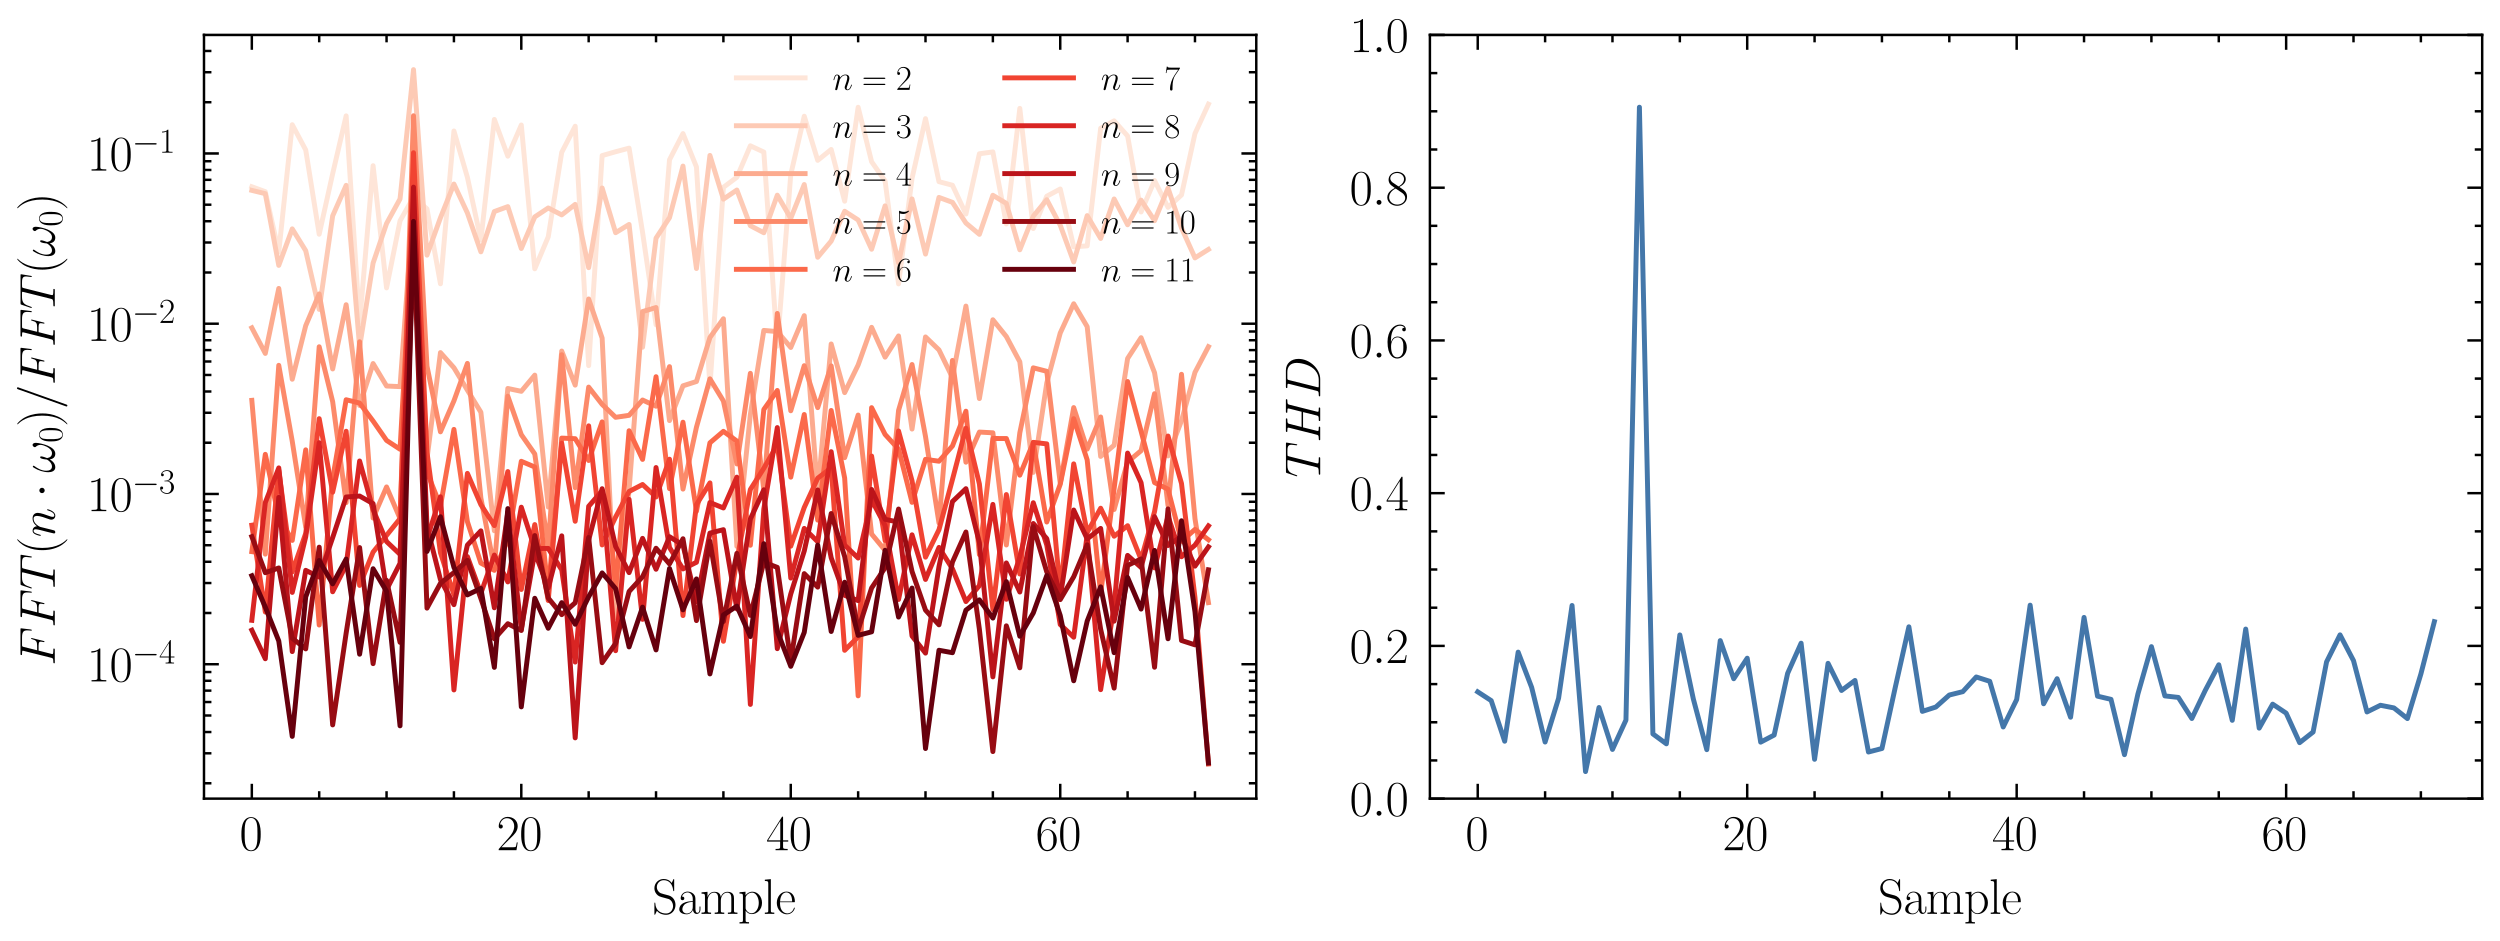 <?xml version="1.0" encoding="utf-8" standalone="no"?>
<!DOCTYPE svg PUBLIC "-//W3C//DTD SVG 1.1//EN"
  "http://www.w3.org/Graphics/SVG/1.1/DTD/svg11.dtd">
<svg xmlns:xlink="http://www.w3.org/1999/xlink" width="505.2pt" height="190.2pt" viewBox="0 0 505.2 190.2" xmlns="http://www.w3.org/2000/svg" version="1.1">
 <defs>
  <style type="text/css">*{stroke-linejoin: round; stroke-linecap: butt}</style>
 </defs>
 <g id="figure_1">
  <g id="patch_1">
   <path d="M 0 190.2 
L 505.2 190.2 
L 505.2 -0 
L 0 -0 
L 0 190.2 
z
" style="fill: none"/>
  </g>
  <g id="axes_1">
   <g id="patch_2">
    <path d="M 41.223 161.388 
L 253.868 161.388 
L 253.868 7.059 
L 41.223 7.059 
L 41.223 161.388 
z
" style="fill: none"/>
   </g>
   <g id="matplotlib.axis_1">
    <g id="xtick_1">
     <g id="line2d_1">
      <defs>
       <path id="m19c5e9e8ff" d="M 0 0 
L 0 -3 
" style="stroke: #000000; stroke-width: 0.5"/>
      </defs>
      <g>
       <use xlink:href="#m19c5e9e8ff" x="50.889" y="161.388" style="stroke: #000000; stroke-width: 0.5"/>
      </g>
     </g>
     <g id="line2d_2">
      <defs>
       <path id="mc242179f4e" d="M 0 0 
L 0 3 
" style="stroke: #000000; stroke-width: 0.5"/>
      </defs>
      <g>
       <use xlink:href="#mc242179f4e" x="50.889" y="7.059" style="stroke: #000000; stroke-width: 0.5"/>
      </g>
     </g>
     <g id="text_1">
      <!-- $\mathdefault{0}$ -->
      <g transform="translate(48.398 171.807) scale(0.1 -0.1)">
       <defs>
        <path id="CMR17-30" d="M 2688 2025 
C 2688 2416 2682 3080 2413 3591 
C 2176 4039 1798 4198 1466 4198 
C 1158 4198 768 4058 525 3597 
C 269 3118 243 2524 243 2025 
C 243 1661 250 1106 448 619 
C 723 -39 1216 -128 1466 -128 
C 1760 -128 2208 -7 2470 600 
C 2662 1042 2688 1559 2688 2025 
z
M 1466 -26 
C 1056 -26 813 325 723 812 
C 653 1188 653 1738 653 2096 
C 653 2588 653 2997 736 3387 
C 858 3929 1216 4096 1466 4096 
C 1728 4096 2067 3923 2189 3400 
C 2272 3036 2278 2607 2278 2096 
C 2278 1680 2278 1169 2202 792 
C 2067 95 1690 -26 1466 -26 
z
" transform="scale(0.016)"/>
       </defs>
       <use xlink:href="#CMR17-30" transform="scale(0.996)"/>
      </g>
     </g>
    </g>
    <g id="xtick_2">
     <g id="line2d_3">
      <g>
       <use xlink:href="#m19c5e9e8ff" x="105.343" y="161.388" style="stroke: #000000; stroke-width: 0.5"/>
      </g>
     </g>
     <g id="line2d_4">
      <g>
       <use xlink:href="#mc242179f4e" x="105.343" y="7.059" style="stroke: #000000; stroke-width: 0.5"/>
      </g>
     </g>
     <g id="text_2">
      <!-- $\mathdefault{20}$ -->
      <g transform="translate(100.362 171.807) scale(0.1 -0.1)">
       <defs>
        <path id="CMR17-32" d="M 2669 989 
L 2554 989 
C 2490 536 2438 459 2413 420 
C 2381 369 1920 369 1830 369 
L 602 369 
C 832 619 1280 1072 1824 1597 
C 2214 1967 2669 2402 2669 3035 
C 2669 3790 2067 4224 1395 4224 
C 691 4224 262 3604 262 3030 
C 262 2780 448 2748 525 2748 
C 589 2748 781 2787 781 3010 
C 781 3207 614 3264 525 3264 
C 486 3264 448 3258 422 3245 
C 544 3790 915 4058 1306 4058 
C 1862 4058 2227 3617 2227 3035 
C 2227 2479 1901 2000 1536 1584 
L 262 146 
L 262 0 
L 2515 0 
L 2669 989 
z
" transform="scale(0.016)"/>
       </defs>
       <use xlink:href="#CMR17-32" transform="scale(0.996)"/>
       <use xlink:href="#CMR17-30" transform="translate(45.69 0) scale(0.996)"/>
      </g>
     </g>
    </g>
    <g id="xtick_3">
     <g id="line2d_5">
      <g>
       <use xlink:href="#m19c5e9e8ff" x="159.798" y="161.388" style="stroke: #000000; stroke-width: 0.5"/>
      </g>
     </g>
     <g id="line2d_6">
      <g>
       <use xlink:href="#mc242179f4e" x="159.798" y="7.059" style="stroke: #000000; stroke-width: 0.5"/>
      </g>
     </g>
     <g id="text_3">
      <!-- $\mathdefault{40}$ -->
      <g transform="translate(154.817 171.807) scale(0.1 -0.1)">
       <defs>
        <path id="CMR17-34" d="M 2150 4122 
C 2150 4256 2144 4256 2029 4256 
L 128 1254 
L 128 1088 
L 1779 1088 
L 1779 457 
C 1779 224 1766 160 1318 160 
L 1197 160 
L 1197 0 
C 1402 0 1747 0 1965 0 
C 2182 0 2528 0 2733 0 
L 2733 160 
L 2611 160 
C 2163 160 2150 224 2150 457 
L 2150 1088 
L 2803 1088 
L 2803 1254 
L 2150 1254 
L 2150 4122 
z
M 1798 3703 
L 1798 1254 
L 256 1254 
L 1798 3703 
z
" transform="scale(0.016)"/>
       </defs>
       <use xlink:href="#CMR17-34" transform="scale(0.996)"/>
       <use xlink:href="#CMR17-30" transform="translate(45.69 0) scale(0.996)"/>
      </g>
     </g>
    </g>
    <g id="xtick_4">
     <g id="line2d_7">
      <g>
       <use xlink:href="#m19c5e9e8ff" x="214.253" y="161.388" style="stroke: #000000; stroke-width: 0.5"/>
      </g>
     </g>
     <g id="line2d_8">
      <g>
       <use xlink:href="#mc242179f4e" x="214.253" y="7.059" style="stroke: #000000; stroke-width: 0.5"/>
      </g>
     </g>
     <g id="text_4">
      <!-- $\mathdefault{60}$ -->
      <g transform="translate(209.271 171.807) scale(0.1 -0.1)">
       <defs>
        <path id="CMR17-36" d="M 678 2176 
C 678 3690 1395 4032 1811 4032 
C 1946 4032 2272 4009 2400 3776 
C 2298 3776 2106 3776 2106 3553 
C 2106 3381 2246 3323 2336 3323 
C 2394 3323 2566 3348 2566 3560 
C 2566 3954 2246 4179 1805 4179 
C 1043 4179 243 3390 243 1984 
C 243 253 966 -128 1478 -128 
C 2099 -128 2688 427 2688 1283 
C 2688 2081 2170 2662 1517 2662 
C 1126 2662 838 2407 678 1960 
L 678 2176 
z
M 1478 25 
C 691 25 691 1200 691 1436 
C 691 1896 909 2560 1504 2560 
C 1613 2560 1926 2560 2138 2120 
C 2253 1870 2253 1609 2253 1289 
C 2253 944 2253 690 2118 434 
C 1978 171 1773 25 1478 25 
z
" transform="scale(0.016)"/>
       </defs>
       <use xlink:href="#CMR17-36" transform="scale(0.996)"/>
       <use xlink:href="#CMR17-30" transform="translate(45.69 0) scale(0.996)"/>
      </g>
     </g>
    </g>
    <g id="xtick_5">
     <g id="line2d_9">
      <defs>
       <path id="mbad00dc5c1" d="M 0 0 
L 0 -1.5 
" style="stroke: #000000; stroke-width: 0.5"/>
      </defs>
      <g>
       <use xlink:href="#mbad00dc5c1" x="64.503" y="161.388" style="stroke: #000000; stroke-width: 0.5"/>
      </g>
     </g>
     <g id="line2d_10">
      <defs>
       <path id="m269aa0f2d1" d="M 0 0 
L 0 1.5 
" style="stroke: #000000; stroke-width: 0.5"/>
      </defs>
      <g>
       <use xlink:href="#m269aa0f2d1" x="64.503" y="7.059" style="stroke: #000000; stroke-width: 0.5"/>
      </g>
     </g>
    </g>
    <g id="xtick_6">
     <g id="line2d_11">
      <g>
       <use xlink:href="#mbad00dc5c1" x="78.116" y="161.388" style="stroke: #000000; stroke-width: 0.5"/>
      </g>
     </g>
     <g id="line2d_12">
      <g>
       <use xlink:href="#m269aa0f2d1" x="78.116" y="7.059" style="stroke: #000000; stroke-width: 0.5"/>
      </g>
     </g>
    </g>
    <g id="xtick_7">
     <g id="line2d_13">
      <g>
       <use xlink:href="#mbad00dc5c1" x="91.73" y="161.388" style="stroke: #000000; stroke-width: 0.5"/>
      </g>
     </g>
     <g id="line2d_14">
      <g>
       <use xlink:href="#m269aa0f2d1" x="91.73" y="7.059" style="stroke: #000000; stroke-width: 0.5"/>
      </g>
     </g>
    </g>
    <g id="xtick_8">
     <g id="line2d_15">
      <g>
       <use xlink:href="#mbad00dc5c1" x="118.957" y="161.388" style="stroke: #000000; stroke-width: 0.5"/>
      </g>
     </g>
     <g id="line2d_16">
      <g>
       <use xlink:href="#m269aa0f2d1" x="118.957" y="7.059" style="stroke: #000000; stroke-width: 0.5"/>
      </g>
     </g>
    </g>
    <g id="xtick_9">
     <g id="line2d_17">
      <g>
       <use xlink:href="#mbad00dc5c1" x="132.571" y="161.388" style="stroke: #000000; stroke-width: 0.5"/>
      </g>
     </g>
     <g id="line2d_18">
      <g>
       <use xlink:href="#m269aa0f2d1" x="132.571" y="7.059" style="stroke: #000000; stroke-width: 0.5"/>
      </g>
     </g>
    </g>
    <g id="xtick_10">
     <g id="line2d_19">
      <g>
       <use xlink:href="#mbad00dc5c1" x="146.184" y="161.388" style="stroke: #000000; stroke-width: 0.5"/>
      </g>
     </g>
     <g id="line2d_20">
      <g>
       <use xlink:href="#m269aa0f2d1" x="146.184" y="7.059" style="stroke: #000000; stroke-width: 0.5"/>
      </g>
     </g>
    </g>
    <g id="xtick_11">
     <g id="line2d_21">
      <g>
       <use xlink:href="#mbad00dc5c1" x="173.412" y="161.388" style="stroke: #000000; stroke-width: 0.5"/>
      </g>
     </g>
     <g id="line2d_22">
      <g>
       <use xlink:href="#m269aa0f2d1" x="173.412" y="7.059" style="stroke: #000000; stroke-width: 0.5"/>
      </g>
     </g>
    </g>
    <g id="xtick_12">
     <g id="line2d_23">
      <g>
       <use xlink:href="#mbad00dc5c1" x="187.025" y="161.388" style="stroke: #000000; stroke-width: 0.5"/>
      </g>
     </g>
     <g id="line2d_24">
      <g>
       <use xlink:href="#m269aa0f2d1" x="187.025" y="7.059" style="stroke: #000000; stroke-width: 0.5"/>
      </g>
     </g>
    </g>
    <g id="xtick_13">
     <g id="line2d_25">
      <g>
       <use xlink:href="#mbad00dc5c1" x="200.639" y="161.388" style="stroke: #000000; stroke-width: 0.5"/>
      </g>
     </g>
     <g id="line2d_26">
      <g>
       <use xlink:href="#m269aa0f2d1" x="200.639" y="7.059" style="stroke: #000000; stroke-width: 0.5"/>
      </g>
     </g>
    </g>
    <g id="xtick_14">
     <g id="line2d_27">
      <g>
       <use xlink:href="#mbad00dc5c1" x="227.866" y="161.388" style="stroke: #000000; stroke-width: 0.5"/>
      </g>
     </g>
     <g id="line2d_28">
      <g>
       <use xlink:href="#m269aa0f2d1" x="227.866" y="7.059" style="stroke: #000000; stroke-width: 0.5"/>
      </g>
     </g>
    </g>
    <g id="xtick_15">
     <g id="line2d_29">
      <g>
       <use xlink:href="#mbad00dc5c1" x="241.48" y="161.388" style="stroke: #000000; stroke-width: 0.5"/>
      </g>
     </g>
     <g id="line2d_30">
      <g>
       <use xlink:href="#m269aa0f2d1" x="241.48" y="7.059" style="stroke: #000000; stroke-width: 0.5"/>
      </g>
     </g>
    </g>
    <g id="text_5">
     <!-- Sample -->
     <g transform="translate(131.772 184.662) scale(0.1 -0.1)">
      <defs>
       <path id="CMR17-53" d="M 2803 4290 
C 2803 4404 2797 4411 2758 4411 
C 2720 4411 2707 4385 2682 4328 
L 2490 3907 
C 2246 4257 1875 4416 1472 4416 
C 819 4416 294 3901 294 3253 
C 294 3056 339 2776 557 2510 
C 794 2218 1018 2167 1530 2033 
C 1722 1982 2042 1899 2106 1874 
C 2470 1722 2662 1341 2662 985 
C 2662 527 2336 38 1779 38 
C 1094 38 454 419 410 1311 
C 403 1413 397 1419 352 1419 
C 301 1419 294 1413 294 1285 
L 294 -1 
C 294 -115 301 -122 339 -122 
C 384 -122 397 -90 486 108 
C 493 127 493 140 614 381 
C 934 -39 1472 -128 1779 -128 
C 2477 -128 2970 451 2970 1124 
C 2970 1454 2848 1708 2778 1823 
C 2509 2230 2221 2306 1914 2382 
C 1869 2402 1856 2402 1498 2490 
C 1152 2579 1005 2624 845 2796 
C 666 2992 602 3196 602 3399 
C 602 3812 934 4263 1478 4263 
C 2157 4263 2579 3786 2675 2993 
C 2694 2878 2701 2872 2746 2872 
C 2803 2872 2803 2891 2803 2999 
L 2803 4290 
z
" transform="scale(0.016)"/>
       <path id="CMR17-61" d="M 2304 1653 
C 2304 2072 2304 2294 2035 2543 
C 1798 2752 1523 2816 1306 2816 
C 800 2816 435 2407 435 1971 
C 435 1728 627 1728 666 1728 
C 749 1728 896 1778 896 1954 
C 896 2112 774 2181 666 2181 
C 640 2181 608 2174 589 2168 
C 723 2592 1069 2714 1293 2714 
C 1613 2714 1965 2429 1965 1885 
L 1965 1600 
C 1587 1600 1133 1549 774 1357 
C 371 1133 256 813 256 570 
C 256 77 832 -64 1171 -64 
C 1523 -64 1850 139 1990 511 
C 2003 233 2182 -18 2464 -18 
C 2598 -18 2938 70 2938 567 
L 2938 920 
L 2822 920 
L 2822 562 
C 2822 178 2650 128 2566 128 
C 2304 128 2304 458 2304 738 
L 2304 1653 
z
M 1965 870 
C 1965 317 1568 38 1216 38 
C 896 38 646 275 646 570 
C 646 761 730 1100 1101 1305 
C 1408 1478 1760 1504 1965 1504 
L 1965 870 
z
" transform="scale(0.016)"/>
       <path id="CMR17-6d" d="M 4326 1933 
C 4326 2252 4269 2790 3507 2790 
C 3072 2790 2771 2496 2656 2151 
L 2650 2151 
C 2573 2676 2195 2790 1837 2790 
C 1331 2790 1069 2400 973 2144 
L 966 2144 
L 966 2790 
L 211 2720 
L 211 2554 
C 589 2554 646 2515 646 2208 
L 646 428 
C 646 184 621 153 211 153 
L 211 -13 
C 365 0 646 0 813 0 
C 979 0 1267 0 1421 -13 
L 1421 153 
C 1011 153 986 178 986 428 
L 986 1658 
C 986 2247 1344 2688 1792 2688 
C 2266 2688 2317 2266 2317 1958 
L 2317 428 
C 2317 184 2291 153 1882 153 
L 1882 -13 
C 2035 0 2317 0 2483 0 
C 2650 0 2938 0 3091 -13 
L 3091 153 
C 2682 153 2656 178 2656 428 
L 2656 1658 
C 2656 2247 3014 2688 3462 2688 
C 3936 2688 3987 2266 3987 1958 
L 3987 428 
C 3987 184 3962 153 3552 153 
L 3552 -13 
C 3706 0 3987 0 4154 0 
C 4320 0 4608 0 4762 -13 
L 4762 153 
C 4352 153 4326 178 4326 428 
L 4326 1933 
z
" transform="scale(0.016)"/>
       <path id="CMR17-70" d="M 1408 -1063 
C 998 -1063 973 -1037 973 -789 
L 973 402 
C 1158 134 1427 -38 1766 -38 
C 2406 -38 3053 523 3053 1388 
C 3053 2191 2496 2802 1837 2802 
C 1453 2802 1139 2592 960 2338 
L 960 2802 
L 198 2732 
L 198 2567 
C 576 2567 634 2528 634 2223 
L 634 -789 
C 634 -1031 608 -1063 198 -1063 
L 198 -1228 
C 352 -1216 634 -1216 800 -1216 
C 966 -1216 1254 -1216 1408 -1228 
L 1408 -1063 
z
M 973 2012 
C 973 2102 973 2235 1222 2471 
C 1254 2497 1472 2688 1792 2688 
C 2259 2688 2643 2108 2643 1382 
C 2643 656 2234 64 1728 64 
C 1498 64 1248 172 1056 472 
C 973 612 973 650 973 752 
L 973 2012 
z
" transform="scale(0.016)"/>
       <path id="CMR17-6c" d="M 979 4396 
L 218 4326 
L 218 4160 
C 595 4160 653 4122 653 3817 
L 653 426 
C 653 184 627 153 218 153 
L 218 -13 
C 371 0 653 0 813 0 
C 979 0 1261 0 1414 -13 
L 1414 153 
C 1005 153 979 178 979 426 
L 979 4396 
z
" transform="scale(0.016)"/>
       <path id="CMR17-65" d="M 2438 1472 
C 2464 1498 2464 1511 2464 1576 
C 2464 2238 2118 2816 1389 2816 
C 710 2816 173 2169 173 1383 
C 173 551 781 -64 1459 -64 
C 2176 -64 2458 607 2458 740 
C 2458 784 2419 784 2406 784 
C 2362 784 2355 771 2330 696 
C 2189 265 1837 51 1504 51 
C 1229 51 954 203 781 480 
C 582 803 582 1176 582 1472 
L 2438 1472 
z
M 589 1568 
C 634 2505 1126 2714 1382 2714 
C 1818 2714 2112 2297 2118 1568 
L 589 1568 
z
" transform="scale(0.016)"/>
      </defs>
      <use xlink:href="#CMR17-53" transform="scale(0.996)"/>
      <use xlink:href="#CMR17-61" transform="translate(50.895 0) scale(0.996)"/>
      <use xlink:href="#CMR17-6d" transform="translate(96.586 0) scale(0.996)"/>
      <use xlink:href="#CMR17-70" transform="translate(173.505 0) scale(0.996)"/>
      <use xlink:href="#CMR17-6c" transform="translate(224.401 0) scale(0.996)"/>
      <use xlink:href="#CMR17-65" transform="translate(249.272 0) scale(0.996)"/>
     </g>
    </g>
   </g>
   <g id="matplotlib.axis_2">
    <g id="ytick_1">
     <g id="line2d_31">
      <defs>
       <path id="med00376151" d="M 0 0 
L 3 0 
" style="stroke: #000000; stroke-width: 0.5"/>
      </defs>
      <g>
       <use xlink:href="#med00376151" x="41.223" y="134.233" style="stroke: #000000; stroke-width: 0.5"/>
      </g>
     </g>
     <g id="line2d_32">
      <defs>
       <path id="maada50c9ba" d="M 0 0 
L -3 0 
" style="stroke: #000000; stroke-width: 0.5"/>
      </defs>
      <g>
       <use xlink:href="#maada50c9ba" x="253.868" y="134.233" style="stroke: #000000; stroke-width: 0.5"/>
      </g>
     </g>
     <g id="text_6">
      <!-- $\mathdefault{10^{-4}}$ -->
      <g transform="translate(17.563 137.692) scale(0.1 -0.1)">
       <defs>
        <path id="CMR17-31" d="M 1702 4058 
C 1702 4192 1696 4192 1606 4192 
C 1357 3916 979 3827 621 3827 
C 602 3827 570 3827 563 3808 
C 557 3795 557 3782 557 3648 
C 755 3648 1088 3686 1344 3839 
L 1344 461 
C 1344 236 1331 160 781 160 
L 589 160 
L 589 0 
C 896 0 1216 0 1523 0 
C 1830 0 2150 0 2458 0 
L 2458 160 
L 2266 160 
C 1715 160 1702 230 1702 458 
L 1702 4058 
z
" transform="scale(0.016)"/>
        <path id="CMSY10-0" d="M 4218 1472 
C 4326 1472 4442 1472 4442 1600 
C 4442 1728 4326 1728 4218 1728 
L 755 1728 
C 646 1728 531 1728 531 1600 
C 531 1472 646 1472 755 1472 
L 4218 1472 
z
" transform="scale(0.016)"/>
       </defs>
       <use xlink:href="#CMR17-31" transform="scale(0.996)"/>
       <use xlink:href="#CMR17-30" transform="translate(45.69 0) scale(0.996)"/>
       <use xlink:href="#CMSY10-0" transform="translate(91.381 36.154) scale(0.697)"/>
       <use xlink:href="#CMR17-34" transform="translate(145.622 36.154) scale(0.697)"/>
      </g>
     </g>
    </g>
    <g id="ytick_2">
     <g id="line2d_33">
      <g>
       <use xlink:href="#med00376151" x="41.223" y="99.826" style="stroke: #000000; stroke-width: 0.5"/>
      </g>
     </g>
     <g id="line2d_34">
      <g>
       <use xlink:href="#maada50c9ba" x="253.868" y="99.826" style="stroke: #000000; stroke-width: 0.5"/>
      </g>
     </g>
     <g id="text_7">
      <!-- $\mathdefault{10^{-3}}$ -->
      <g transform="translate(17.563 103.285) scale(0.1 -0.1)">
       <defs>
        <path id="CMR17-33" d="M 1414 2157 
C 1984 2157 2234 1662 2234 1090 
C 2234 320 1824 25 1453 25 
C 1114 25 563 194 390 693 
C 422 680 454 680 486 680 
C 640 680 755 782 755 948 
C 755 1133 614 1216 486 1216 
C 378 1216 211 1165 211 926 
C 211 335 787 -128 1466 -128 
C 2176 -128 2720 430 2720 1085 
C 2720 1707 2208 2157 1600 2227 
C 2086 2328 2554 2756 2554 3329 
C 2554 3820 2048 4179 1472 4179 
C 890 4179 378 3829 378 3329 
C 378 3110 544 3072 627 3072 
C 762 3072 877 3155 877 3321 
C 877 3486 762 3569 627 3569 
C 602 3569 570 3569 544 3557 
C 730 3959 1235 4032 1459 4032 
C 1683 4032 2106 3925 2106 3320 
C 2106 3143 2080 2828 1862 2550 
C 1670 2304 1453 2304 1242 2284 
C 1210 2284 1062 2269 1037 2269 
C 992 2263 966 2257 966 2208 
C 966 2163 973 2157 1101 2157 
L 1414 2157 
z
" transform="scale(0.016)"/>
       </defs>
       <use xlink:href="#CMR17-31" transform="scale(0.996)"/>
       <use xlink:href="#CMR17-30" transform="translate(45.69 0) scale(0.996)"/>
       <use xlink:href="#CMSY10-0" transform="translate(91.381 36.154) scale(0.697)"/>
       <use xlink:href="#CMR17-33" transform="translate(145.622 36.154) scale(0.697)"/>
      </g>
     </g>
    </g>
    <g id="ytick_3">
     <g id="line2d_35">
      <g>
       <use xlink:href="#med00376151" x="41.223" y="65.419" style="stroke: #000000; stroke-width: 0.5"/>
      </g>
     </g>
     <g id="line2d_36">
      <g>
       <use xlink:href="#maada50c9ba" x="253.868" y="65.419" style="stroke: #000000; stroke-width: 0.5"/>
      </g>
     </g>
     <g id="text_8">
      <!-- $\mathdefault{10^{-2}}$ -->
      <g transform="translate(17.563 68.878) scale(0.1 -0.1)">
       <use xlink:href="#CMR17-31" transform="scale(0.996)"/>
       <use xlink:href="#CMR17-30" transform="translate(45.69 0) scale(0.996)"/>
       <use xlink:href="#CMSY10-0" transform="translate(91.381 36.154) scale(0.697)"/>
       <use xlink:href="#CMR17-32" transform="translate(145.622 36.154) scale(0.697)"/>
      </g>
     </g>
    </g>
    <g id="ytick_4">
     <g id="line2d_37">
      <g>
       <use xlink:href="#med00376151" x="41.223" y="31.012" style="stroke: #000000; stroke-width: 0.5"/>
      </g>
     </g>
     <g id="line2d_38">
      <g>
       <use xlink:href="#maada50c9ba" x="253.868" y="31.012" style="stroke: #000000; stroke-width: 0.5"/>
      </g>
     </g>
     <g id="text_9">
      <!-- $\mathdefault{10^{-1}}$ -->
      <g transform="translate(17.563 34.471) scale(0.1 -0.1)">
       <use xlink:href="#CMR17-31" transform="scale(0.996)"/>
       <use xlink:href="#CMR17-30" transform="translate(45.69 0) scale(0.996)"/>
       <use xlink:href="#CMSY10-0" transform="translate(91.381 36.154) scale(0.697)"/>
       <use xlink:href="#CMR17-31" transform="translate(145.622 36.154) scale(0.697)"/>
      </g>
     </g>
    </g>
    <g id="ytick_5">
     <g id="line2d_39">
      <defs>
       <path id="m1cf0c8d3f7" d="M 0 0 
L 1.5 0 
" style="stroke: #000000; stroke-width: 0.5"/>
      </defs>
      <g>
       <use xlink:href="#m1cf0c8d3f7" x="41.223" y="158.282" style="stroke: #000000; stroke-width: 0.5"/>
      </g>
     </g>
     <g id="line2d_40">
      <defs>
       <path id="mdec1ed44e0" d="M 0 0 
L -1.5 0 
" style="stroke: #000000; stroke-width: 0.5"/>
      </defs>
      <g>
       <use xlink:href="#mdec1ed44e0" x="253.868" y="158.282" style="stroke: #000000; stroke-width: 0.5"/>
      </g>
     </g>
    </g>
    <g id="ytick_6">
     <g id="line2d_41">
      <g>
       <use xlink:href="#m1cf0c8d3f7" x="41.223" y="152.224" style="stroke: #000000; stroke-width: 0.5"/>
      </g>
     </g>
     <g id="line2d_42">
      <g>
       <use xlink:href="#mdec1ed44e0" x="253.868" y="152.224" style="stroke: #000000; stroke-width: 0.5"/>
      </g>
     </g>
    </g>
    <g id="ytick_7">
     <g id="line2d_43">
      <g>
       <use xlink:href="#m1cf0c8d3f7" x="41.223" y="147.925" style="stroke: #000000; stroke-width: 0.5"/>
      </g>
     </g>
     <g id="line2d_44">
      <g>
       <use xlink:href="#mdec1ed44e0" x="253.868" y="147.925" style="stroke: #000000; stroke-width: 0.5"/>
      </g>
     </g>
    </g>
    <g id="ytick_8">
     <g id="line2d_45">
      <g>
       <use xlink:href="#m1cf0c8d3f7" x="41.223" y="144.59" style="stroke: #000000; stroke-width: 0.5"/>
      </g>
     </g>
     <g id="line2d_46">
      <g>
       <use xlink:href="#mdec1ed44e0" x="253.868" y="144.59" style="stroke: #000000; stroke-width: 0.5"/>
      </g>
     </g>
    </g>
    <g id="ytick_9">
     <g id="line2d_47">
      <g>
       <use xlink:href="#m1cf0c8d3f7" x="41.223" y="141.866" style="stroke: #000000; stroke-width: 0.5"/>
      </g>
     </g>
     <g id="line2d_48">
      <g>
       <use xlink:href="#mdec1ed44e0" x="253.868" y="141.866" style="stroke: #000000; stroke-width: 0.5"/>
      </g>
     </g>
    </g>
    <g id="ytick_10">
     <g id="line2d_49">
      <g>
       <use xlink:href="#m1cf0c8d3f7" x="41.223" y="139.563" style="stroke: #000000; stroke-width: 0.5"/>
      </g>
     </g>
     <g id="line2d_50">
      <g>
       <use xlink:href="#mdec1ed44e0" x="253.868" y="139.563" style="stroke: #000000; stroke-width: 0.5"/>
      </g>
     </g>
    </g>
    <g id="ytick_11">
     <g id="line2d_51">
      <g>
       <use xlink:href="#m1cf0c8d3f7" x="41.223" y="137.567" style="stroke: #000000; stroke-width: 0.5"/>
      </g>
     </g>
     <g id="line2d_52">
      <g>
       <use xlink:href="#mdec1ed44e0" x="253.868" y="137.567" style="stroke: #000000; stroke-width: 0.5"/>
      </g>
     </g>
    </g>
    <g id="ytick_12">
     <g id="line2d_53">
      <g>
       <use xlink:href="#m1cf0c8d3f7" x="41.223" y="135.807" style="stroke: #000000; stroke-width: 0.5"/>
      </g>
     </g>
     <g id="line2d_54">
      <g>
       <use xlink:href="#mdec1ed44e0" x="253.868" y="135.807" style="stroke: #000000; stroke-width: 0.5"/>
      </g>
     </g>
    </g>
    <g id="ytick_13">
     <g id="line2d_55">
      <g>
       <use xlink:href="#m1cf0c8d3f7" x="41.223" y="123.875" style="stroke: #000000; stroke-width: 0.5"/>
      </g>
     </g>
     <g id="line2d_56">
      <g>
       <use xlink:href="#mdec1ed44e0" x="253.868" y="123.875" style="stroke: #000000; stroke-width: 0.5"/>
      </g>
     </g>
    </g>
    <g id="ytick_14">
     <g id="line2d_57">
      <g>
       <use xlink:href="#m1cf0c8d3f7" x="41.223" y="117.817" style="stroke: #000000; stroke-width: 0.5"/>
      </g>
     </g>
     <g id="line2d_58">
      <g>
       <use xlink:href="#mdec1ed44e0" x="253.868" y="117.817" style="stroke: #000000; stroke-width: 0.5"/>
      </g>
     </g>
    </g>
    <g id="ytick_15">
     <g id="line2d_59">
      <g>
       <use xlink:href="#m1cf0c8d3f7" x="41.223" y="113.518" style="stroke: #000000; stroke-width: 0.5"/>
      </g>
     </g>
     <g id="line2d_60">
      <g>
       <use xlink:href="#mdec1ed44e0" x="253.868" y="113.518" style="stroke: #000000; stroke-width: 0.5"/>
      </g>
     </g>
    </g>
    <g id="ytick_16">
     <g id="line2d_61">
      <g>
       <use xlink:href="#m1cf0c8d3f7" x="41.223" y="110.183" style="stroke: #000000; stroke-width: 0.5"/>
      </g>
     </g>
     <g id="line2d_62">
      <g>
       <use xlink:href="#mdec1ed44e0" x="253.868" y="110.183" style="stroke: #000000; stroke-width: 0.5"/>
      </g>
     </g>
    </g>
    <g id="ytick_17">
     <g id="line2d_63">
      <g>
       <use xlink:href="#m1cf0c8d3f7" x="41.223" y="107.459" style="stroke: #000000; stroke-width: 0.5"/>
      </g>
     </g>
     <g id="line2d_64">
      <g>
       <use xlink:href="#mdec1ed44e0" x="253.868" y="107.459" style="stroke: #000000; stroke-width: 0.5"/>
      </g>
     </g>
    </g>
    <g id="ytick_18">
     <g id="line2d_65">
      <g>
       <use xlink:href="#m1cf0c8d3f7" x="41.223" y="105.156" style="stroke: #000000; stroke-width: 0.5"/>
      </g>
     </g>
     <g id="line2d_66">
      <g>
       <use xlink:href="#mdec1ed44e0" x="253.868" y="105.156" style="stroke: #000000; stroke-width: 0.5"/>
      </g>
     </g>
    </g>
    <g id="ytick_19">
     <g id="line2d_67">
      <g>
       <use xlink:href="#m1cf0c8d3f7" x="41.223" y="103.16" style="stroke: #000000; stroke-width: 0.5"/>
      </g>
     </g>
     <g id="line2d_68">
      <g>
       <use xlink:href="#mdec1ed44e0" x="253.868" y="103.16" style="stroke: #000000; stroke-width: 0.5"/>
      </g>
     </g>
    </g>
    <g id="ytick_20">
     <g id="line2d_69">
      <g>
       <use xlink:href="#m1cf0c8d3f7" x="41.223" y="101.4" style="stroke: #000000; stroke-width: 0.5"/>
      </g>
     </g>
     <g id="line2d_70">
      <g>
       <use xlink:href="#mdec1ed44e0" x="253.868" y="101.4" style="stroke: #000000; stroke-width: 0.5"/>
      </g>
     </g>
    </g>
    <g id="ytick_21">
     <g id="line2d_71">
      <g>
       <use xlink:href="#m1cf0c8d3f7" x="41.223" y="89.468" style="stroke: #000000; stroke-width: 0.5"/>
      </g>
     </g>
     <g id="line2d_72">
      <g>
       <use xlink:href="#mdec1ed44e0" x="253.868" y="89.468" style="stroke: #000000; stroke-width: 0.5"/>
      </g>
     </g>
    </g>
    <g id="ytick_22">
     <g id="line2d_73">
      <g>
       <use xlink:href="#m1cf0c8d3f7" x="41.223" y="83.41" style="stroke: #000000; stroke-width: 0.5"/>
      </g>
     </g>
     <g id="line2d_74">
      <g>
       <use xlink:href="#mdec1ed44e0" x="253.868" y="83.41" style="stroke: #000000; stroke-width: 0.5"/>
      </g>
     </g>
    </g>
    <g id="ytick_23">
     <g id="line2d_75">
      <g>
       <use xlink:href="#m1cf0c8d3f7" x="41.223" y="79.111" style="stroke: #000000; stroke-width: 0.5"/>
      </g>
     </g>
     <g id="line2d_76">
      <g>
       <use xlink:href="#mdec1ed44e0" x="253.868" y="79.111" style="stroke: #000000; stroke-width: 0.5"/>
      </g>
     </g>
    </g>
    <g id="ytick_24">
     <g id="line2d_77">
      <g>
       <use xlink:href="#m1cf0c8d3f7" x="41.223" y="75.776" style="stroke: #000000; stroke-width: 0.5"/>
      </g>
     </g>
     <g id="line2d_78">
      <g>
       <use xlink:href="#mdec1ed44e0" x="253.868" y="75.776" style="stroke: #000000; stroke-width: 0.5"/>
      </g>
     </g>
    </g>
    <g id="ytick_25">
     <g id="line2d_79">
      <g>
       <use xlink:href="#m1cf0c8d3f7" x="41.223" y="73.052" style="stroke: #000000; stroke-width: 0.5"/>
      </g>
     </g>
     <g id="line2d_80">
      <g>
       <use xlink:href="#mdec1ed44e0" x="253.868" y="73.052" style="stroke: #000000; stroke-width: 0.5"/>
      </g>
     </g>
    </g>
    <g id="ytick_26">
     <g id="line2d_81">
      <g>
       <use xlink:href="#m1cf0c8d3f7" x="41.223" y="70.749" style="stroke: #000000; stroke-width: 0.5"/>
      </g>
     </g>
     <g id="line2d_82">
      <g>
       <use xlink:href="#mdec1ed44e0" x="253.868" y="70.749" style="stroke: #000000; stroke-width: 0.5"/>
      </g>
     </g>
    </g>
    <g id="ytick_27">
     <g id="line2d_83">
      <g>
       <use xlink:href="#m1cf0c8d3f7" x="41.223" y="68.753" style="stroke: #000000; stroke-width: 0.5"/>
      </g>
     </g>
     <g id="line2d_84">
      <g>
       <use xlink:href="#mdec1ed44e0" x="253.868" y="68.753" style="stroke: #000000; stroke-width: 0.5"/>
      </g>
     </g>
    </g>
    <g id="ytick_28">
     <g id="line2d_85">
      <g>
       <use xlink:href="#m1cf0c8d3f7" x="41.223" y="66.993" style="stroke: #000000; stroke-width: 0.5"/>
      </g>
     </g>
     <g id="line2d_86">
      <g>
       <use xlink:href="#mdec1ed44e0" x="253.868" y="66.993" style="stroke: #000000; stroke-width: 0.5"/>
      </g>
     </g>
    </g>
    <g id="ytick_29">
     <g id="line2d_87">
      <g>
       <use xlink:href="#m1cf0c8d3f7" x="41.223" y="55.061" style="stroke: #000000; stroke-width: 0.5"/>
      </g>
     </g>
     <g id="line2d_88">
      <g>
       <use xlink:href="#mdec1ed44e0" x="253.868" y="55.061" style="stroke: #000000; stroke-width: 0.5"/>
      </g>
     </g>
    </g>
    <g id="ytick_30">
     <g id="line2d_89">
      <g>
       <use xlink:href="#m1cf0c8d3f7" x="41.223" y="49.003" style="stroke: #000000; stroke-width: 0.5"/>
      </g>
     </g>
     <g id="line2d_90">
      <g>
       <use xlink:href="#mdec1ed44e0" x="253.868" y="49.003" style="stroke: #000000; stroke-width: 0.5"/>
      </g>
     </g>
    </g>
    <g id="ytick_31">
     <g id="line2d_91">
      <g>
       <use xlink:href="#m1cf0c8d3f7" x="41.223" y="44.704" style="stroke: #000000; stroke-width: 0.5"/>
      </g>
     </g>
     <g id="line2d_92">
      <g>
       <use xlink:href="#mdec1ed44e0" x="253.868" y="44.704" style="stroke: #000000; stroke-width: 0.5"/>
      </g>
     </g>
    </g>
    <g id="ytick_32">
     <g id="line2d_93">
      <g>
       <use xlink:href="#m1cf0c8d3f7" x="41.223" y="41.369" style="stroke: #000000; stroke-width: 0.5"/>
      </g>
     </g>
     <g id="line2d_94">
      <g>
       <use xlink:href="#mdec1ed44e0" x="253.868" y="41.369" style="stroke: #000000; stroke-width: 0.5"/>
      </g>
     </g>
    </g>
    <g id="ytick_33">
     <g id="line2d_95">
      <g>
       <use xlink:href="#m1cf0c8d3f7" x="41.223" y="38.645" style="stroke: #000000; stroke-width: 0.5"/>
      </g>
     </g>
     <g id="line2d_96">
      <g>
       <use xlink:href="#mdec1ed44e0" x="253.868" y="38.645" style="stroke: #000000; stroke-width: 0.5"/>
      </g>
     </g>
    </g>
    <g id="ytick_34">
     <g id="line2d_97">
      <g>
       <use xlink:href="#m1cf0c8d3f7" x="41.223" y="36.342" style="stroke: #000000; stroke-width: 0.5"/>
      </g>
     </g>
     <g id="line2d_98">
      <g>
       <use xlink:href="#mdec1ed44e0" x="253.868" y="36.342" style="stroke: #000000; stroke-width: 0.5"/>
      </g>
     </g>
    </g>
    <g id="ytick_35">
     <g id="line2d_99">
      <g>
       <use xlink:href="#m1cf0c8d3f7" x="41.223" y="34.346" style="stroke: #000000; stroke-width: 0.5"/>
      </g>
     </g>
     <g id="line2d_100">
      <g>
       <use xlink:href="#mdec1ed44e0" x="253.868" y="34.346" style="stroke: #000000; stroke-width: 0.5"/>
      </g>
     </g>
    </g>
    <g id="ytick_36">
     <g id="line2d_101">
      <g>
       <use xlink:href="#m1cf0c8d3f7" x="41.223" y="32.586" style="stroke: #000000; stroke-width: 0.5"/>
      </g>
     </g>
     <g id="line2d_102">
      <g>
       <use xlink:href="#mdec1ed44e0" x="253.868" y="32.586" style="stroke: #000000; stroke-width: 0.5"/>
      </g>
     </g>
    </g>
    <g id="ytick_37">
     <g id="line2d_103">
      <g>
       <use xlink:href="#m1cf0c8d3f7" x="41.223" y="20.654" style="stroke: #000000; stroke-width: 0.5"/>
      </g>
     </g>
     <g id="line2d_104">
      <g>
       <use xlink:href="#mdec1ed44e0" x="253.868" y="20.654" style="stroke: #000000; stroke-width: 0.5"/>
      </g>
     </g>
    </g>
    <g id="ytick_38">
     <g id="line2d_105">
      <g>
       <use xlink:href="#m1cf0c8d3f7" x="41.223" y="14.596" style="stroke: #000000; stroke-width: 0.5"/>
      </g>
     </g>
     <g id="line2d_106">
      <g>
       <use xlink:href="#mdec1ed44e0" x="253.868" y="14.596" style="stroke: #000000; stroke-width: 0.5"/>
      </g>
     </g>
    </g>
    <g id="ytick_39">
     <g id="line2d_107">
      <g>
       <use xlink:href="#m1cf0c8d3f7" x="41.223" y="10.297" style="stroke: #000000; stroke-width: 0.5"/>
      </g>
     </g>
     <g id="line2d_108">
      <g>
       <use xlink:href="#mdec1ed44e0" x="253.868" y="10.297" style="stroke: #000000; stroke-width: 0.5"/>
      </g>
     </g>
    </g>
    <g id="text_10">
     <!-- $FFT(n \cdot \omega_0)/FFT(\omega_0)$ -->
     <g transform="translate(11.072 134.507) rotate(-90) scale(0.1 -0.1)">
      <defs>
       <path id="CMMI12-46" d="M 1901 2055 
L 2515 2055 
C 3002 2055 3040 1946 3040 1761 
C 3040 1678 3027 1589 2995 1448 
C 2982 1423 2976 1391 2976 1378 
C 2976 1333 3002 1308 3046 1308 
C 3098 1308 3104 1333 3130 1435 
L 3501 2935 
C 3501 2961 3482 2999 3437 2999 
C 3379 2999 3373 2974 3347 2863 
C 3213 2376 3085 2240 2528 2240 
L 1946 2240 
L 2362 3926 
C 2419 4154 2432 4154 2694 4154 
L 3552 4154 
C 4352 4154 4467 3918 4467 3464 
C 4467 3426 4467 3285 4448 3119 
C 4442 3094 4429 3011 4429 2985 
C 4429 2934 4461 2915 4499 2915 
C 4544 2915 4570 2941 4582 3055 
L 4717 4174 
C 4717 4195 4730 4263 4730 4277 
C 4730 4352 4672 4352 4557 4352 
L 1523 4352 
C 1402 4352 1338 4352 1338 4229 
C 1338 4154 1382 4154 1491 4154 
C 1888 4154 1888 4113 1888 4050 
C 1888 4018 1882 3992 1862 3922 
L 998 473 
C 941 249 928 185 480 185 
C 358 185 294 185 294 70 
C 294 0 352 0 390 0 
C 512 0 640 0 762 0 
L 1594 0 
C 1734 0 1888 0 2029 0 
C 2086 0 2163 0 2163 115 
C 2163 185 2125 185 1984 185 
C 1478 185 1466 229 1466 324 
C 1466 356 1478 406 1491 449 
L 1901 2055 
z
" transform="scale(0.016)"/>
       <path id="CMMI12-54" d="M 2669 3910 
C 2707 4064 2720 4121 2816 4147 
C 2867 4160 3078 4160 3213 4160 
C 3853 4160 4154 4134 4154 3634 
C 4154 3537 4128 3295 4090 3057 
L 4083 2980 
C 4083 2954 4109 2916 4147 2916 
C 4211 2916 4211 2948 4230 3050 
L 4416 4184 
C 4429 4243 4429 4256 4429 4275 
C 4429 4345 4390 4345 4262 4345 
L 762 4345 
C 614 4345 608 4339 570 4224 
L 179 3070 
C 173 3056 154 2986 154 2980 
C 154 2948 179 2916 218 2916 
C 269 2916 282 2941 307 3024 
C 576 3801 710 4160 1562 4160 
L 1990 4160 
C 2144 4160 2208 4160 2208 4089 
C 2208 4069 2208 4057 2176 3941 
L 1318 499 
C 1254 249 1242 185 563 185 
C 403 185 358 185 358 64 
C 358 0 429 0 461 0 
C 621 0 787 0 947 0 
L 1946 0 
C 2106 0 2278 0 2438 0 
C 2509 0 2573 0 2573 121 
C 2573 185 2528 185 2362 185 
C 1786 185 1786 243 1786 339 
C 1786 346 1786 391 1811 494 
L 2669 3910 
z
" transform="scale(0.016)"/>
       <path id="CMR17-28" d="M 1958 -1561 
C 1958 -1555 1958 -1542 1939 -1523 
C 1645 -1224 858 -407 858 1581 
C 858 3569 1632 4379 1946 4697 
C 1946 4704 1958 4717 1958 4736 
C 1958 4755 1939 4768 1914 4768 
C 1843 4768 1299 4296 986 3594 
C 666 2887 576 2199 576 1588 
C 576 1128 621 351 1005 -471 
C 1312 -1135 1837 -1600 1914 -1600 
C 1946 -1600 1958 -1587 1958 -1561 
z
" transform="scale(0.016)"/>
       <path id="CMMI12-6e" d="M 1318 1871 
C 1331 1910 1491 2229 1728 2433 
C 1894 2586 2112 2689 2362 2689 
C 2618 2689 2707 2497 2707 2242 
C 2707 1878 2445 1150 2317 805 
C 2259 651 2227 568 2227 453 
C 2227 166 2426 -64 2733 -64 
C 3328 -64 3552 875 3552 913 
C 3552 945 3526 971 3488 971 
C 3430 971 3424 952 3392 843 
C 3245 319 3002 64 2752 64 
C 2688 64 2586 64 2586 269 
C 2586 429 2656 621 2694 710 
C 2822 1063 3091 1780 3091 2145 
C 3091 2528 2867 2816 2381 2816 
C 1811 2816 1510 2415 1395 2255 
C 1376 2618 1114 2816 832 2816 
C 627 2816 486 2695 378 2478 
C 262 2248 173 1865 173 1839 
C 173 1814 198 1782 243 1782 
C 294 1782 301 1788 339 1935 
C 442 2325 557 2689 813 2689 
C 960 2689 1011 2586 1011 2395 
C 1011 2254 947 2005 902 1807 
L 723 1118 
C 698 996 627 709 595 594 
C 550 428 480 128 480 96 
C 480 6 550 -64 646 -64 
C 723 -64 813 -26 864 70 
C 877 102 934 326 966 453 
L 1107 1028 
L 1318 1871 
z
" transform="scale(0.016)"/>
       <path id="CMSY10-1" d="M 1229 1619 
C 1229 1805 1075 1958 890 1958 
C 704 1958 550 1805 550 1619 
C 550 1433 704 1280 890 1280 
C 1075 1280 1229 1433 1229 1619 
z
" transform="scale(0.016)"/>
       <path id="CMMI12-21" d="M 3802 2395 
C 3802 2580 3750 2816 3526 2816 
C 3398 2816 3251 2657 3251 2529 
C 3251 2472 3277 2434 3328 2376 
C 3424 2268 3546 2096 3546 1797 
C 3546 1567 3405 1204 3302 1007 
C 3123 656 2829 357 2496 357 
C 2093 357 1939 615 1869 975 
C 1939 1143 2086 1560 2086 1728 
C 2086 1798 2061 1856 1978 1856 
C 1933 1856 1882 1831 1850 1779 
C 1760 1638 1677 1129 1683 994 
C 1562 756 1216 357 806 357 
C 378 357 262 733 262 1096 
C 262 1758 678 2338 794 2497 
C 858 2593 902 2657 902 2669 
C 902 2714 877 2784 819 2784 
C 717 2784 685 2701 634 2625 
C 307 2121 77 1414 77 803 
C 77 408 224 -64 704 -64 
C 1235 -64 1568 391 1702 634 
C 1754 275 1946 -64 2413 -64 
C 2899 -64 3206 363 3437 879 
C 3603 1249 3802 2045 3802 2395 
z
" transform="scale(0.016)"/>
       <path id="CMR17-29" d="M 1683 1581 
C 1683 2040 1638 2817 1254 3639 
C 947 4303 422 4768 346 4768 
C 326 4768 301 4761 301 4729 
C 301 4717 307 4710 314 4697 
C 621 4378 1402 3568 1402 1584 
C 1402 -407 627 -1217 314 -1537 
C 307 -1549 301 -1556 301 -1568 
C 301 -1600 326 -1600 346 -1600 
C 416 -1600 960 -1128 1274 -426 
C 1594 281 1683 969 1683 1581 
z
" transform="scale(0.016)"/>
       <path id="CMMI12-3d" d="M 2746 4562 
C 2746 4569 2784 4666 2784 4678 
C 2784 4755 2720 4800 2669 4800 
C 2637 4800 2579 4800 2528 4659 
L 384 -1363 
C 384 -1370 346 -1465 346 -1478 
C 346 -1555 410 -1600 461 -1600 
C 499 -1600 557 -1593 602 -1459 
L 2746 4562 
z
" transform="scale(0.016)"/>
      </defs>
      <use xlink:href="#CMMI12-46" transform="scale(0.996)"/>
      <use xlink:href="#CMMI12-46" transform="translate(76.697 0) scale(0.996)"/>
      <use xlink:href="#CMMI12-54" transform="translate(153.394 0) scale(0.996)"/>
      <use xlink:href="#CMR17-28" transform="translate(224.117 0) scale(0.996)"/>
      <use xlink:href="#CMMI12-6e" transform="translate(259.398 0) scale(0.996)"/>
      <use xlink:href="#CMSY10-1" transform="translate(339.767 0) scale(0.996)"/>
      <use xlink:href="#CMMI12-21" transform="translate(389.581 0) scale(0.996)"/>
      <use xlink:href="#CMR17-30" transform="translate(450.324 -14.944) scale(0.697)"/>
      <use xlink:href="#CMR17-29" transform="translate(482.806 0) scale(0.996)"/>
      <use xlink:href="#CMMI12-3d" transform="translate(518.086 0) scale(0.996)"/>
      <use xlink:href="#CMMI12-46" transform="translate(566.861 0) scale(0.996)"/>
      <use xlink:href="#CMMI12-46" transform="translate(643.558 0) scale(0.996)"/>
      <use xlink:href="#CMMI12-54" transform="translate(720.255 0) scale(0.996)"/>
      <use xlink:href="#CMR17-28" transform="translate(790.979 0) scale(0.996)"/>
      <use xlink:href="#CMMI12-21" transform="translate(826.259 0) scale(0.996)"/>
      <use xlink:href="#CMR17-30" transform="translate(887.003 -14.944) scale(0.697)"/>
      <use xlink:href="#CMR17-29" transform="translate(919.484 0) scale(0.996)"/>
     </g>
    </g>
   </g>
   <g id="line2d_109">
    <path d="M 50.889 37.735 
L 53.612 38.732 
L 56.334 50.927 
L 59.057 25.199 
L 61.78 30.304 
L 64.503 47.331 
L 67.225 35.102 
L 69.948 23.414 
L 72.671 65.213 
L 75.393 33.485 
L 78.116 58.177 
L 80.839 44.629 
L 83.562 39.837 
L 86.284 42.208 
L 89.007 57.349 
L 91.73 26.47 
L 94.453 35.836 
L 97.175 48.477 
L 99.898 24.136 
L 102.621 31.56 
L 105.343 25.262 
L 108.066 54.319 
L 110.789 47.857 
L 113.512 30.79 
L 116.234 25.51 
L 118.957 73.884 
L 121.68 31.442 
L 124.403 30.663 
L 127.125 29.938 
L 129.848 46.952 
L 132.571 65.628 
L 135.293 32.285 
L 138.016 26.997 
L 140.739 33.736 
L 143.462 78.109 
L 146.184 37.856 
L 148.907 35.817 
L 151.63 29.464 
L 154.353 30.729 
L 157.075 69.943 
L 159.798 35.27 
L 162.521 23.487 
L 165.243 32.402 
L 167.966 30.203 
L 170.689 40.657 
L 173.412 21.677 
L 176.134 32.687 
L 178.857 36.564 
L 181.58 57.371 
L 184.303 36.03 
L 187.025 23.978 
L 189.748 36.709 
L 192.471 37.432 
L 195.193 43.252 
L 197.916 31.072 
L 200.639 30.699 
L 203.362 45.262 
L 206.084 21.899 
L 208.807 46.185 
L 211.53 39.656 
L 214.253 38.194 
L 216.975 49.876 
L 219.698 49.689 
L 222.421 25.917 
L 225.143 24.422 
L 227.866 27.478 
L 230.589 42.833 
L 233.312 36.491 
L 236.034 41.899 
L 238.757 39.391 
L 241.48 26.99 
L 244.203 21.052 
" clip-path="url(#p107981e92d)" style="fill: none; stroke: #fee5d8; stroke-linecap: square"/>
   </g>
   <g id="line2d_110">
    <path d="M 50.889 38.47 
L 53.612 39.134 
L 56.334 53.627 
L 59.057 46.252 
L 61.78 50.664 
L 64.503 62.521 
L 67.225 43.623 
L 69.948 37.454 
L 72.671 70.093 
L 75.393 53.162 
L 78.116 45.164 
L 80.839 40.199 
L 83.562 14.074 
L 86.284 51.561 
L 89.007 44.003 
L 91.73 37.194 
L 94.453 43.044 
L 97.175 50.887 
L 99.898 42.747 
L 102.621 41.753 
L 105.343 50.215 
L 108.066 43.833 
L 110.789 42.025 
L 113.512 43.423 
L 116.234 41.305 
L 118.957 54.087 
L 121.68 37.99 
L 124.403 47.023 
L 127.125 45.358 
L 129.848 70.166 
L 132.571 48.123 
L 135.293 43.984 
L 138.016 33.564 
L 140.739 54.263 
L 143.462 31.41 
L 146.184 40.243 
L 148.907 38.402 
L 151.63 45.605 
L 154.353 47.033 
L 157.075 39.442 
L 159.798 44.107 
L 162.521 37.292 
L 165.243 51.983 
L 167.966 48.719 
L 170.689 42.696 
L 173.412 44.45 
L 176.134 50.367 
L 178.857 41.601 
L 181.58 53.123 
L 184.303 40.197 
L 187.025 51.343 
L 189.748 39.893 
L 192.471 40.891 
L 195.193 45.071 
L 197.916 47.354 
L 200.639 39.461 
L 203.362 41.106 
L 206.084 50.477 
L 208.807 43.679 
L 211.53 40.357 
L 214.253 45.517 
L 216.975 52.932 
L 219.698 43.575 
L 222.421 48.185 
L 225.143 40.208 
L 227.866 45.422 
L 230.589 40.446 
L 233.312 44.596 
L 236.034 38.022 
L 238.757 46.065 
L 241.48 52.116 
L 244.203 50.401 
" clip-path="url(#p107981e92d)" style="fill: none; stroke: #fdcab5; stroke-linecap: square"/>
   </g>
   <g id="line2d_111">
    <path d="M 50.889 66.249 
L 53.612 71.416 
L 56.334 58.29 
L 59.057 76.635 
L 61.78 65.806 
L 64.503 59.399 
L 67.225 74.553 
L 69.948 61.58 
L 72.671 81.941 
L 75.393 73.467 
L 78.116 78.005 
L 80.839 78.13 
L 83.562 40.941 
L 86.284 92.761 
L 89.007 71.255 
L 91.73 74.313 
L 94.453 78.839 
L 97.175 83.304 
L 99.898 107.258 
L 102.621 78.503 
L 105.343 79.076 
L 108.066 75.81 
L 110.789 102.462 
L 113.512 70.941 
L 116.234 77.823 
L 118.957 60.42 
L 121.68 68.322 
L 124.403 124.848 
L 127.125 99.059 
L 129.848 62.96 
L 132.571 62.147 
L 135.293 84.991 
L 138.016 77.965 
L 140.739 77.096 
L 143.462 68.204 
L 146.184 64.417 
L 148.907 110.404 
L 151.63 83.77 
L 154.353 66.771 
L 157.075 67.006 
L 159.798 70.213 
L 162.521 63.79 
L 165.243 99.487 
L 167.966 69.513 
L 170.689 79.338 
L 173.412 73.761 
L 176.134 66.15 
L 178.857 72.174 
L 181.58 67.89 
L 184.303 86.701 
L 187.025 68.091 
L 189.748 70.71 
L 192.471 76.3 
L 195.193 61.857 
L 197.916 80.544 
L 200.639 64.62 
L 203.362 68.006 
L 206.084 73.115 
L 208.807 95.458 
L 211.53 77.396 
L 214.253 67.293 
L 216.975 61.386 
L 219.698 66.012 
L 222.421 92.234 
L 225.143 89.968 
L 227.866 72.443 
L 230.589 68.243 
L 233.312 75.318 
L 236.034 92.129 
L 238.757 85.025 
L 241.48 75.243 
L 244.203 70.059 
" clip-path="url(#p107981e92d)" style="fill: none; stroke: #fcab8f; stroke-linecap: square"/>
   </g>
   <g id="line2d_112">
    <path d="M 50.889 80.902 
L 53.612 111.98 
L 56.334 73.828 
L 59.057 89.172 
L 61.78 106.492 
L 64.503 70.076 
L 67.225 81.169 
L 69.948 101.572 
L 72.671 69.066 
L 75.393 104.684 
L 78.116 98.401 
L 80.839 104.793 
L 83.562 23.392 
L 86.284 73.997 
L 89.007 87.263 
L 91.73 81.005 
L 94.453 73.437 
L 97.175 100.643 
L 99.898 114.77 
L 102.621 80.068 
L 105.343 87.838 
L 108.066 91.736 
L 110.789 110.556 
L 113.512 71.682 
L 116.234 98.556 
L 118.957 78.227 
L 121.68 81.715 
L 124.403 84.33 
L 127.125 83.928 
L 129.848 80.838 
L 132.571 82.087 
L 135.293 74.094 
L 138.016 98.835 
L 140.739 86.331 
L 143.462 76.555 
L 146.184 81.029 
L 148.907 93.752 
L 151.63 75.446 
L 154.353 99.058 
L 157.075 63.344 
L 159.798 83.004 
L 162.521 73.899 
L 165.243 82.373 
L 167.966 73.936 
L 170.689 92.481 
L 173.412 83.878 
L 176.134 107.913 
L 178.857 111.206 
L 181.58 82.937 
L 184.303 73.664 
L 187.025 88.202 
L 189.748 105.671 
L 192.471 72.84 
L 195.193 93.399 
L 197.916 87.313 
L 200.639 87.462 
L 203.362 110.128 
L 206.084 87.459 
L 208.807 74.335 
L 211.53 75.031 
L 214.253 97.647 
L 216.975 82.369 
L 219.698 90.76 
L 222.421 84.264 
L 225.143 102.953 
L 227.866 93.358 
L 230.589 91.074 
L 233.312 79.557 
L 236.034 102.15 
L 238.757 75.642 
L 241.48 104.82 
L 244.203 121.783 
" clip-path="url(#p107981e92d)" style="fill: none; stroke: #fc8a6a; stroke-linecap: square"/>
   </g>
   <g id="line2d_113">
    <path d="M 50.889 111.474 
L 53.612 91.818 
L 56.334 104.548 
L 59.057 109.203 
L 61.78 90.906 
L 64.503 126.301 
L 67.225 96.7 
L 69.948 80.784 
L 72.671 81.447 
L 75.393 85.085 
L 78.116 88.995 
L 80.839 90.781 
L 83.562 42.635 
L 86.284 95.385 
L 89.007 102.26 
L 91.73 86.775 
L 94.453 105.418 
L 97.175 113.79 
L 99.898 115.252 
L 102.621 109.154 
L 105.343 93.219 
L 108.066 94.371 
L 110.789 119.525 
L 113.512 88.532 
L 116.234 88.652 
L 118.957 93.056 
L 121.68 85.257 
L 124.403 119.202 
L 127.125 87.049 
L 129.848 92.832 
L 132.571 76.129 
L 135.293 98.737 
L 138.016 85.324 
L 140.739 103.312 
L 143.462 89.484 
L 146.184 87.165 
L 148.907 89.127 
L 151.63 110.183 
L 154.353 82.746 
L 157.075 78.908 
L 159.798 96.423 
L 162.521 83.767 
L 165.243 105.104 
L 167.966 82.952 
L 170.689 96.605 
L 173.412 140.614 
L 176.134 82.384 
L 178.857 87.791 
L 181.58 90.762 
L 184.303 101.513 
L 187.025 92.825 
L 189.748 93.203 
L 192.471 90.121 
L 195.193 83.099 
L 197.916 112.071 
L 200.639 88.611 
L 203.362 88.616 
L 206.084 96.022 
L 208.807 89.443 
L 211.53 105.487 
L 214.253 97.858 
L 216.975 84.608 
L 219.698 92.936 
L 222.421 119.932 
L 225.143 98.718 
L 227.866 77.104 
L 230.589 87.125 
L 233.312 97.52 
L 236.034 98.859 
L 238.757 109.384 
L 241.48 106.98 
L 244.203 109.08 
" clip-path="url(#p107981e92d)" style="fill: none; stroke: #fb694a; stroke-linecap: square"/>
   </g>
   <g id="line2d_114">
    <path d="M 50.889 106.136 
L 53.612 123.674 
L 56.334 95.006 
L 59.057 115.58 
L 61.78 107.783 
L 64.503 84.609 
L 67.225 99.456 
L 69.948 87.151 
L 72.671 118.295 
L 75.393 111.564 
L 78.116 108.181 
L 80.839 104.808 
L 83.562 30.866 
L 86.284 91.411 
L 89.007 111.688 
L 91.73 120.181 
L 94.453 95.663 
L 97.175 101.983 
L 99.898 106.212 
L 102.621 95.295 
L 105.343 119.117 
L 108.066 106.009 
L 110.789 121.351 
L 113.512 89.572 
L 116.234 105.333 
L 118.957 86.058 
L 121.68 110.117 
L 124.403 104.481 
L 127.125 99.319 
L 129.848 97.908 
L 132.571 100.424 
L 135.293 92.801 
L 138.016 124.39 
L 140.739 101.969 
L 143.462 97.585 
L 146.184 129.586 
L 148.907 113.128 
L 151.63 98.917 
L 154.353 94.626 
L 157.075 89.898 
L 159.798 110.368 
L 162.521 102.547 
L 165.243 96.637 
L 167.966 94.551 
L 170.689 131.412 
L 173.412 128.7 
L 176.134 92.163 
L 178.857 109.216 
L 181.58 87.096 
L 184.303 97.163 
L 187.025 112.588 
L 189.748 107.042 
L 192.471 96.903 
L 195.193 86.53 
L 197.916 97.8 
L 200.639 123.181 
L 203.362 99.942 
L 206.084 115.989 
L 208.807 89.393 
L 211.53 89.697 
L 214.253 119.501 
L 216.975 93.741 
L 219.698 107.613 
L 222.421 102.703 
L 225.143 108.359 
L 227.866 106.235 
L 230.589 113.052 
L 233.312 103.375 
L 236.034 88.117 
L 238.757 97.71 
L 241.48 120.774 
L 244.203 154.373 
" clip-path="url(#p107981e92d)" style="fill: none; stroke: #f14432; stroke-linecap: square"/>
   </g>
   <g id="line2d_115">
    <path d="M 50.889 125.353 
L 53.612 101.558 
L 56.334 94.555 
L 59.057 119.712 
L 61.78 108.479 
L 64.503 89.459 
L 67.225 119.582 
L 69.948 114.218 
L 72.671 93.16 
L 75.393 102.983 
L 78.116 109.441 
L 80.839 112.02 
L 83.562 45.016 
L 86.284 108.862 
L 89.007 100.393 
L 91.73 139.418 
L 94.453 112.481 
L 97.175 119.898 
L 99.898 112.17 
L 102.621 117.591 
L 105.343 102.496 
L 108.066 110.86 
L 110.789 110.827 
L 113.512 115.155 
L 116.234 133.787 
L 118.957 102.315 
L 121.68 99.174 
L 124.403 131.489 
L 127.125 100.915 
L 129.848 125.152 
L 132.571 94.483 
L 135.293 110.64 
L 138.016 114.967 
L 140.739 113.626 
L 143.462 101.547 
L 146.184 102.649 
L 148.907 96.425 
L 151.63 142.345 
L 154.353 102.87 
L 157.075 86.409 
L 159.798 116.812 
L 162.521 106.782 
L 165.243 109.474 
L 167.966 91.28 
L 170.689 110.165 
L 173.412 112.771 
L 176.134 101.043 
L 178.857 106.179 
L 181.58 121.138 
L 184.303 108.078 
L 187.025 117.09 
L 189.748 110.626 
L 192.471 114.944 
L 195.193 121.56 
L 197.916 118.337 
L 200.639 101.933 
L 203.362 121.102 
L 206.084 112.522 
L 208.807 101.593 
L 211.53 110.147 
L 214.253 126.205 
L 216.975 128.766 
L 219.698 108.09 
L 222.421 139.364 
L 225.143 122.531 
L 227.866 91.561 
L 230.589 97.544 
L 233.312 114.756 
L 236.034 104.321 
L 238.757 112.506 
L 241.48 110.163 
L 244.203 106.269 
" clip-path="url(#p107981e92d)" style="fill: none; stroke: #d92523; stroke-linecap: square"/>
   </g>
   <g id="line2d_116">
    <path d="M 50.889 127.348 
L 53.612 133.118 
L 56.334 100.515 
L 59.057 131.668 
L 61.78 115.255 
L 64.503 116.606 
L 67.225 108.639 
L 69.948 100.432 
L 72.671 100.238 
L 75.393 101.777 
L 78.116 119.17 
L 80.839 113.834 
L 83.562 37.821 
L 86.284 106.371 
L 89.007 117.142 
L 91.73 122.189 
L 94.453 110.146 
L 97.175 107.276 
L 99.898 122.819 
L 102.621 103.48 
L 105.343 127.128 
L 108.066 111.601 
L 110.789 118.804 
L 113.512 108.284 
L 116.234 149.104 
L 118.957 109.113 
L 121.68 98.761 
L 124.403 110.43 
L 127.125 115.715 
L 129.848 108.796 
L 132.571 115.032 
L 135.293 108.46 
L 138.016 110.151 
L 140.739 121.636 
L 143.462 107.729 
L 146.184 107.039 
L 148.907 123.039 
L 151.63 104.894 
L 154.353 98.974 
L 157.075 131.08 
L 159.798 120.027 
L 162.521 111.354 
L 165.243 99.013 
L 167.966 112.717 
L 170.689 120.307 
L 173.412 121.368 
L 176.134 98.915 
L 178.857 104.942 
L 181.58 105.513 
L 184.303 128.53 
L 187.025 131.978 
L 189.748 114.504 
L 192.471 101.36 
L 195.193 98.755 
L 197.916 109.675 
L 200.639 136.777 
L 203.362 113.76 
L 206.084 119.633 
L 208.807 105.792 
L 211.53 108.842 
L 214.253 120.67 
L 216.975 103.067 
L 219.698 108.905 
L 222.421 106.785 
L 225.143 125.525 
L 227.866 112.238 
L 230.589 114.662 
L 233.312 104.411 
L 236.034 110.236 
L 238.757 108.389 
L 241.48 114.41 
L 244.203 110.505 
" clip-path="url(#p107981e92d)" style="fill: none; stroke: #bc141a; stroke-linecap: square"/>
   </g>
   <g id="line2d_117">
    <path d="M 50.889 108.443 
L 53.612 115.73 
L 56.334 114.775 
L 59.057 128.96 
L 61.78 131.124 
L 64.503 110.575 
L 67.225 146.484 
L 69.948 127.944 
L 72.671 110.657 
L 75.393 134.107 
L 78.116 117.288 
L 80.839 129.799 
L 83.562 48.08 
L 86.284 122.886 
L 89.007 117.869 
L 91.73 115.707 
L 94.453 113.234 
L 97.175 120.944 
L 99.898 129.095 
L 102.621 126.039 
L 105.343 127.407 
L 108.066 108.227 
L 110.789 120.852 
L 113.512 124.207 
L 116.234 121.8 
L 118.957 108.624 
L 121.68 133.916 
L 124.403 130.021 
L 127.125 119.527 
L 129.848 116.546 
L 132.571 110.791 
L 135.293 113.954 
L 138.016 108.873 
L 140.739 125.404 
L 143.462 109.367 
L 146.184 125.587 
L 148.907 111.826 
L 151.63 124.351 
L 154.353 113.607 
L 157.075 114.656 
L 159.798 133.613 
L 162.521 115.92 
L 165.243 118.641 
L 167.966 103.777 
L 170.689 112.461 
L 173.412 127.286 
L 176.134 118.818 
L 178.857 114.732 
L 181.58 102.869 
L 184.303 115.484 
L 187.025 123.293 
L 189.748 126.263 
L 192.471 113.581 
L 195.193 107.512 
L 197.916 127.174 
L 200.639 151.874 
L 203.362 126.471 
L 206.084 134.948 
L 208.807 106.422 
L 211.53 115.569 
L 214.253 121.165 
L 216.975 116.548 
L 219.698 110.09 
L 222.421 127.161 
L 225.143 139.055 
L 227.866 114.253 
L 230.589 112.954 
L 233.312 134.834 
L 236.034 102.847 
L 238.757 129.43 
L 241.48 130.309 
L 244.203 115.145 
" clip-path="url(#p107981e92d)" style="fill: none; stroke: #980c13; stroke-linecap: square"/>
   </g>
   <g id="line2d_118">
    <path d="M 50.889 116.348 
L 53.612 122.681 
L 56.334 129.535 
L 59.057 148.803 
L 61.78 120.608 
L 64.503 113.262 
L 67.225 117.987 
L 69.948 112.983 
L 72.671 132.199 
L 75.393 114.933 
L 78.116 119.495 
L 80.839 146.671 
L 83.562 44.738 
L 86.284 111.429 
L 89.007 104.426 
L 91.73 114.652 
L 94.453 120.214 
L 97.175 118.906 
L 99.898 134.86 
L 102.621 102.782 
L 105.343 142.842 
L 108.066 120.903 
L 110.789 126.955 
L 113.512 121.785 
L 116.234 126.151 
L 118.957 120.59 
L 121.68 115.776 
L 124.403 118.948 
L 127.125 130.724 
L 129.848 122.69 
L 132.571 131.33 
L 135.293 114.884 
L 138.016 123.233 
L 140.739 116.991 
L 143.462 136.183 
L 146.184 124.273 
L 148.907 122.484 
L 151.63 128.633 
L 154.353 109.871 
L 157.075 127.549 
L 159.798 134.647 
L 162.521 127.795 
L 165.243 110.15 
L 167.966 127.607 
L 170.689 117.662 
L 173.412 128.39 
L 176.134 127.679 
L 178.857 111.203 
L 181.58 124.694 
L 184.303 118.841 
L 187.025 151.257 
L 189.748 131.406 
L 192.471 131.899 
L 195.193 123.304 
L 197.916 121.219 
L 200.639 124.9 
L 203.362 117.539 
L 206.084 128.573 
L 208.807 123.867 
L 211.53 116.314 
L 214.253 124.377 
L 216.975 137.567 
L 219.698 125.503 
L 222.421 118.59 
L 225.143 131.894 
L 227.866 116.701 
L 230.589 123.08 
L 233.312 111.234 
L 236.034 129.076 
L 238.757 105.238 
L 241.48 123.611 
L 244.203 154.174 
" clip-path="url(#p107981e92d)" style="fill: none; stroke: #67000d; stroke-linecap: square"/>
   </g>
   <g id="patch_3">
    <path d="M 41.223 161.388 
L 41.223 7.059 
" style="fill: none; stroke: #000000; stroke-width: 0.5; stroke-linejoin: miter; stroke-linecap: square"/>
   </g>
   <g id="patch_4">
    <path d="M 253.868 161.388 
L 253.868 7.059 
" style="fill: none; stroke: #000000; stroke-width: 0.5; stroke-linejoin: miter; stroke-linecap: square"/>
   </g>
   <g id="patch_5">
    <path d="M 41.223 161.388 
L 253.868 161.388 
" style="fill: none; stroke: #000000; stroke-width: 0.5; stroke-linejoin: miter; stroke-linecap: square"/>
   </g>
   <g id="patch_6">
    <path d="M 41.223 7.059 
L 253.868 7.059 
" style="fill: none; stroke: #000000; stroke-width: 0.5; stroke-linejoin: miter; stroke-linecap: square"/>
   </g>
   <g id="legend_1">
    <g id="line2d_119">
     <path d="M 148.812 15.734 
L 155.752 15.734 
L 162.692 15.734 
" style="fill: none; stroke: #fee5d8; stroke-linecap: square"/>
    </g>
    <g id="text_11">
     <!-- $n = 2$ -->
     <g transform="translate(168.244 18.163) scale(0.069 -0.069)">
      <defs>
       <path id="CMR17-3d" d="M 4115 2017 
C 4211 2017 4307 2017 4307 2125 
C 4307 2240 4198 2240 4090 2240 
L 512 2240 
C 403 2240 294 2240 294 2125 
C 294 2017 390 2017 486 2017 
L 4115 2017 
z
M 4090 896 
C 4198 896 4307 896 4307 1011 
C 4307 1119 4211 1119 4115 1119 
L 486 1119 
C 390 1119 294 1119 294 1011 
C 294 896 403 896 512 896 
L 4090 896 
z
" transform="scale(0.016)"/>
      </defs>
      <use xlink:href="#CMMI12-6e" transform="scale(0.996)"/>
      <use xlink:href="#CMR17-3d" transform="translate(85.904 0) scale(0.996)"/>
      <use xlink:href="#CMR17-32" transform="translate(185.293 0) scale(0.996)"/>
     </g>
    </g>
    <g id="line2d_120">
     <path d="M 148.812 25.407 
L 155.752 25.407 
L 162.692 25.407 
" style="fill: none; stroke: #fdcab5; stroke-linecap: square"/>
    </g>
    <g id="text_12">
     <!-- $n = 3$ -->
     <g transform="translate(168.244 27.836) scale(0.069 -0.069)">
      <use xlink:href="#CMMI12-6e" transform="scale(0.996)"/>
      <use xlink:href="#CMR17-3d" transform="translate(85.904 0) scale(0.996)"/>
      <use xlink:href="#CMR17-33" transform="translate(185.293 0) scale(0.996)"/>
     </g>
    </g>
    <g id="line2d_121">
     <path d="M 148.812 35.079 
L 155.752 35.079 
L 162.692 35.079 
" style="fill: none; stroke: #fcab8f; stroke-linecap: square"/>
    </g>
    <g id="text_13">
     <!-- $n = 4$ -->
     <g transform="translate(168.244 37.508) scale(0.069 -0.069)">
      <use xlink:href="#CMMI12-6e" transform="scale(0.996)"/>
      <use xlink:href="#CMR17-3d" transform="translate(85.904 0) scale(0.996)"/>
      <use xlink:href="#CMR17-34" transform="translate(185.293 0) scale(0.996)"/>
     </g>
    </g>
    <g id="line2d_122">
     <path d="M 148.812 44.751 
L 155.752 44.751 
L 162.692 44.751 
" style="fill: none; stroke: #fc8a6a; stroke-linecap: square"/>
    </g>
    <g id="text_14">
     <!-- $n = 5$ -->
     <g transform="translate(168.244 47.18) scale(0.069 -0.069)">
      <defs>
       <path id="CMR17-35" d="M 730 3692 
C 794 3666 1056 3584 1325 3584 
C 1920 3584 2246 3911 2432 4100 
C 2432 4157 2432 4192 2394 4192 
C 2387 4192 2374 4192 2323 4163 
C 2099 4058 1837 3973 1517 3973 
C 1325 3973 1037 3999 723 4139 
C 653 4171 640 4171 634 4171 
C 602 4171 595 4164 595 4037 
L 595 2203 
C 595 2089 595 2057 659 2057 
C 691 2057 704 2070 736 2114 
C 941 2401 1222 2522 1542 2522 
C 1766 2522 2246 2382 2246 1289 
C 2246 1085 2246 715 2054 421 
C 1894 159 1645 25 1370 25 
C 947 25 518 320 403 814 
C 429 807 480 795 506 795 
C 589 795 749 840 749 1038 
C 749 1210 627 1280 506 1280 
C 358 1280 262 1190 262 1011 
C 262 454 704 -128 1382 -128 
C 2042 -128 2669 440 2669 1264 
C 2669 2030 2170 2624 1549 2624 
C 1222 2624 947 2503 730 2274 
L 730 3692 
z
" transform="scale(0.016)"/>
      </defs>
      <use xlink:href="#CMMI12-6e" transform="scale(0.996)"/>
      <use xlink:href="#CMR17-3d" transform="translate(85.904 0) scale(0.996)"/>
      <use xlink:href="#CMR17-35" transform="translate(185.293 0) scale(0.996)"/>
     </g>
    </g>
    <g id="line2d_123">
     <path d="M 148.812 54.424 
L 155.752 54.424 
L 162.692 54.424 
" style="fill: none; stroke: #fb694a; stroke-linecap: square"/>
    </g>
    <g id="text_15">
     <!-- $n = 6$ -->
     <g transform="translate(168.244 56.853) scale(0.069 -0.069)">
      <use xlink:href="#CMMI12-6e" transform="scale(0.996)"/>
      <use xlink:href="#CMR17-3d" transform="translate(85.904 0) scale(0.996)"/>
      <use xlink:href="#CMR17-36" transform="translate(185.293 0) scale(0.996)"/>
     </g>
    </g>
    <g id="line2d_124">
     <path d="M 203.044 15.734 
L 209.984 15.734 
L 216.924 15.734 
" style="fill: none; stroke: #f14432; stroke-linecap: square"/>
    </g>
    <g id="text_16">
     <!-- $n = 7$ -->
     <g transform="translate(222.476 18.163) scale(0.069 -0.069)">
      <defs>
       <path id="CMR17-37" d="M 2886 3941 
L 2886 4081 
L 1382 4081 
C 634 4081 621 4165 595 4288 
L 480 4288 
L 294 3094 
L 410 3094 
C 429 3215 474 3540 550 3661 
C 589 3712 1062 3712 1171 3712 
L 2579 3712 
L 1869 2661 
C 1395 1954 1069 999 1069 165 
C 1069 89 1069 -128 1299 -128 
C 1530 -128 1530 89 1530 171 
L 1530 465 
C 1530 1508 1709 2196 2003 2636 
L 2886 3941 
z
" transform="scale(0.016)"/>
      </defs>
      <use xlink:href="#CMMI12-6e" transform="scale(0.996)"/>
      <use xlink:href="#CMR17-3d" transform="translate(85.904 0) scale(0.996)"/>
      <use xlink:href="#CMR17-37" transform="translate(185.293 0) scale(0.996)"/>
     </g>
    </g>
    <g id="line2d_125">
     <path d="M 203.044 25.407 
L 209.984 25.407 
L 216.924 25.407 
" style="fill: none; stroke: #d92523; stroke-linecap: square"/>
    </g>
    <g id="text_17">
     <!-- $n = 8$ -->
     <g transform="translate(222.476 27.836) scale(0.069 -0.069)">
      <defs>
       <path id="CMR17-38" d="M 1741 2264 
C 2144 2467 2554 2773 2554 3263 
C 2554 3841 1990 4179 1472 4179 
C 890 4179 378 3759 378 3180 
C 378 3021 416 2747 666 2505 
C 730 2442 998 2251 1171 2130 
C 883 1983 211 1634 211 934 
C 211 279 838 -128 1459 -128 
C 2144 -128 2720 362 2720 1010 
C 2720 1590 2330 1857 2074 2029 
L 1741 2264 
z
M 902 2822 
C 851 2854 595 3051 595 3351 
C 595 3739 998 4032 1459 4032 
C 1965 4032 2336 3676 2336 3262 
C 2336 2669 1670 2331 1638 2331 
C 1632 2331 1626 2331 1574 2370 
L 902 2822 
z
M 2080 1519 
C 2176 1449 2483 1240 2483 851 
C 2483 381 2010 25 1472 25 
C 890 25 448 438 448 940 
C 448 1443 838 1862 1280 2060 
L 2080 1519 
z
" transform="scale(0.016)"/>
      </defs>
      <use xlink:href="#CMMI12-6e" transform="scale(0.996)"/>
      <use xlink:href="#CMR17-3d" transform="translate(85.904 0) scale(0.996)"/>
      <use xlink:href="#CMR17-38" transform="translate(185.293 0) scale(0.996)"/>
     </g>
    </g>
    <g id="line2d_126">
     <path d="M 203.044 35.079 
L 209.984 35.079 
L 216.924 35.079 
" style="fill: none; stroke: #bc141a; stroke-linecap: square"/>
    </g>
    <g id="text_18">
     <!-- $n = 9$ -->
     <g transform="translate(222.476 37.508) scale(0.069 -0.069)">
      <defs>
       <path id="CMR17-39" d="M 2253 1864 
C 2253 464 1670 31 1190 31 
C 1043 31 685 31 538 294 
C 704 268 826 357 826 518 
C 826 692 685 749 595 749 
C 538 749 365 723 365 506 
C 365 71 742 -128 1203 -128 
C 1939 -128 2688 674 2688 2073 
C 2688 3817 1971 4179 1485 4179 
C 851 4179 243 3628 243 2778 
C 243 1991 762 1408 1414 1408 
C 1952 1408 2189 1903 2253 2112 
L 2253 1864 
z
M 1427 1510 
C 1254 1510 1011 1542 813 1922 
C 678 2169 678 2461 678 2771 
C 678 3146 678 3405 858 3684 
C 947 3817 1114 4032 1485 4032 
C 2240 4032 2240 2885 2240 2632 
C 2240 2182 2035 1510 1427 1510 
z
" transform="scale(0.016)"/>
      </defs>
      <use xlink:href="#CMMI12-6e" transform="scale(0.996)"/>
      <use xlink:href="#CMR17-3d" transform="translate(85.904 0) scale(0.996)"/>
      <use xlink:href="#CMR17-39" transform="translate(185.293 0) scale(0.996)"/>
     </g>
    </g>
    <g id="line2d_127">
     <path d="M 203.044 44.751 
L 209.984 44.751 
L 216.924 44.751 
" style="fill: none; stroke: #980c13; stroke-linecap: square"/>
    </g>
    <g id="text_19">
     <!-- $n = 10$ -->
     <g transform="translate(222.476 47.18) scale(0.069 -0.069)">
      <use xlink:href="#CMMI12-6e" transform="scale(0.996)"/>
      <use xlink:href="#CMR17-3d" transform="translate(85.904 0) scale(0.996)"/>
      <use xlink:href="#CMR17-31" transform="translate(185.293 0) scale(0.996)"/>
      <use xlink:href="#CMR17-30" transform="translate(230.983 0) scale(0.996)"/>
     </g>
    </g>
    <g id="line2d_128">
     <path d="M 203.044 54.424 
L 209.984 54.424 
L 216.924 54.424 
" style="fill: none; stroke: #67000d; stroke-linecap: square"/>
    </g>
    <g id="text_20">
     <!-- $n = 11$ -->
     <g transform="translate(222.476 56.853) scale(0.069 -0.069)">
      <use xlink:href="#CMMI12-6e" transform="scale(0.996)"/>
      <use xlink:href="#CMR17-3d" transform="translate(85.904 0) scale(0.996)"/>
      <use xlink:href="#CMR17-31" transform="translate(185.293 0) scale(0.996)"/>
      <use xlink:href="#CMR17-31" transform="translate(230.983 0) scale(0.996)"/>
     </g>
    </g>
   </g>
  </g>
  <g id="axes_2">
   <g id="patch_7">
    <path d="M 288.954 161.388 
L 501.6 161.388 
L 501.6 7.059 
L 288.954 7.059 
L 288.954 161.388 
z
" style="fill: none"/>
   </g>
   <g id="matplotlib.axis_3">
    <g id="xtick_16">
     <g id="line2d_129">
      <g>
       <use xlink:href="#m19c5e9e8ff" x="298.62" y="161.388" style="stroke: #000000; stroke-width: 0.5"/>
      </g>
     </g>
     <g id="line2d_130">
      <g>
       <use xlink:href="#mc242179f4e" x="298.62" y="7.059" style="stroke: #000000; stroke-width: 0.5"/>
      </g>
     </g>
     <g id="text_21">
      <!-- $\mathdefault{0}$ -->
      <g transform="translate(296.13 171.807) scale(0.1 -0.1)">
       <use xlink:href="#CMR17-30" transform="scale(0.996)"/>
      </g>
     </g>
    </g>
    <g id="xtick_17">
     <g id="line2d_131">
      <g>
       <use xlink:href="#m19c5e9e8ff" x="353.075" y="161.388" style="stroke: #000000; stroke-width: 0.5"/>
      </g>
     </g>
     <g id="line2d_132">
      <g>
       <use xlink:href="#mc242179f4e" x="353.075" y="7.059" style="stroke: #000000; stroke-width: 0.5"/>
      </g>
     </g>
     <g id="text_22">
      <!-- $\mathdefault{20}$ -->
      <g transform="translate(348.093 171.807) scale(0.1 -0.1)">
       <use xlink:href="#CMR17-32" transform="scale(0.996)"/>
       <use xlink:href="#CMR17-30" transform="translate(45.69 0) scale(0.996)"/>
      </g>
     </g>
    </g>
    <g id="xtick_18">
     <g id="line2d_133">
      <g>
       <use xlink:href="#m19c5e9e8ff" x="407.529" y="161.388" style="stroke: #000000; stroke-width: 0.5"/>
      </g>
     </g>
     <g id="line2d_134">
      <g>
       <use xlink:href="#mc242179f4e" x="407.529" y="7.059" style="stroke: #000000; stroke-width: 0.5"/>
      </g>
     </g>
     <g id="text_23">
      <!-- $\mathdefault{40}$ -->
      <g transform="translate(402.548 171.807) scale(0.1 -0.1)">
       <use xlink:href="#CMR17-34" transform="scale(0.996)"/>
       <use xlink:href="#CMR17-30" transform="translate(45.69 0) scale(0.996)"/>
      </g>
     </g>
    </g>
    <g id="xtick_19">
     <g id="line2d_135">
      <g>
       <use xlink:href="#m19c5e9e8ff" x="461.984" y="161.388" style="stroke: #000000; stroke-width: 0.5"/>
      </g>
     </g>
     <g id="line2d_136">
      <g>
       <use xlink:href="#mc242179f4e" x="461.984" y="7.059" style="stroke: #000000; stroke-width: 0.5"/>
      </g>
     </g>
     <g id="text_24">
      <!-- $\mathdefault{60}$ -->
      <g transform="translate(457.002 171.807) scale(0.1 -0.1)">
       <use xlink:href="#CMR17-36" transform="scale(0.996)"/>
       <use xlink:href="#CMR17-30" transform="translate(45.69 0) scale(0.996)"/>
      </g>
     </g>
    </g>
    <g id="xtick_20">
     <g id="line2d_137">
      <g>
       <use xlink:href="#mbad00dc5c1" x="312.234" y="161.388" style="stroke: #000000; stroke-width: 0.5"/>
      </g>
     </g>
     <g id="line2d_138">
      <g>
       <use xlink:href="#m269aa0f2d1" x="312.234" y="7.059" style="stroke: #000000; stroke-width: 0.5"/>
      </g>
     </g>
    </g>
    <g id="xtick_21">
     <g id="line2d_139">
      <g>
       <use xlink:href="#mbad00dc5c1" x="325.847" y="161.388" style="stroke: #000000; stroke-width: 0.5"/>
      </g>
     </g>
     <g id="line2d_140">
      <g>
       <use xlink:href="#m269aa0f2d1" x="325.847" y="7.059" style="stroke: #000000; stroke-width: 0.5"/>
      </g>
     </g>
    </g>
    <g id="xtick_22">
     <g id="line2d_141">
      <g>
       <use xlink:href="#mbad00dc5c1" x="339.461" y="161.388" style="stroke: #000000; stroke-width: 0.5"/>
      </g>
     </g>
     <g id="line2d_142">
      <g>
       <use xlink:href="#m269aa0f2d1" x="339.461" y="7.059" style="stroke: #000000; stroke-width: 0.5"/>
      </g>
     </g>
    </g>
    <g id="xtick_23">
     <g id="line2d_143">
      <g>
       <use xlink:href="#mbad00dc5c1" x="366.688" y="161.388" style="stroke: #000000; stroke-width: 0.5"/>
      </g>
     </g>
     <g id="line2d_144">
      <g>
       <use xlink:href="#m269aa0f2d1" x="366.688" y="7.059" style="stroke: #000000; stroke-width: 0.5"/>
      </g>
     </g>
    </g>
    <g id="xtick_24">
     <g id="line2d_145">
      <g>
       <use xlink:href="#mbad00dc5c1" x="380.302" y="161.388" style="stroke: #000000; stroke-width: 0.5"/>
      </g>
     </g>
     <g id="line2d_146">
      <g>
       <use xlink:href="#m269aa0f2d1" x="380.302" y="7.059" style="stroke: #000000; stroke-width: 0.5"/>
      </g>
     </g>
    </g>
    <g id="xtick_25">
     <g id="line2d_147">
      <g>
       <use xlink:href="#mbad00dc5c1" x="393.916" y="161.388" style="stroke: #000000; stroke-width: 0.5"/>
      </g>
     </g>
     <g id="line2d_148">
      <g>
       <use xlink:href="#m269aa0f2d1" x="393.916" y="7.059" style="stroke: #000000; stroke-width: 0.5"/>
      </g>
     </g>
    </g>
    <g id="xtick_26">
     <g id="line2d_149">
      <g>
       <use xlink:href="#mbad00dc5c1" x="421.143" y="161.388" style="stroke: #000000; stroke-width: 0.5"/>
      </g>
     </g>
     <g id="line2d_150">
      <g>
       <use xlink:href="#m269aa0f2d1" x="421.143" y="7.059" style="stroke: #000000; stroke-width: 0.5"/>
      </g>
     </g>
    </g>
    <g id="xtick_27">
     <g id="line2d_151">
      <g>
       <use xlink:href="#mbad00dc5c1" x="434.757" y="161.388" style="stroke: #000000; stroke-width: 0.5"/>
      </g>
     </g>
     <g id="line2d_152">
      <g>
       <use xlink:href="#m269aa0f2d1" x="434.757" y="7.059" style="stroke: #000000; stroke-width: 0.5"/>
      </g>
     </g>
    </g>
    <g id="xtick_28">
     <g id="line2d_153">
      <g>
       <use xlink:href="#mbad00dc5c1" x="448.37" y="161.388" style="stroke: #000000; stroke-width: 0.5"/>
      </g>
     </g>
     <g id="line2d_154">
      <g>
       <use xlink:href="#m269aa0f2d1" x="448.37" y="7.059" style="stroke: #000000; stroke-width: 0.5"/>
      </g>
     </g>
    </g>
    <g id="xtick_29">
     <g id="line2d_155">
      <g>
       <use xlink:href="#mbad00dc5c1" x="475.597" y="161.388" style="stroke: #000000; stroke-width: 0.5"/>
      </g>
     </g>
     <g id="line2d_156">
      <g>
       <use xlink:href="#m269aa0f2d1" x="475.597" y="7.059" style="stroke: #000000; stroke-width: 0.5"/>
      </g>
     </g>
    </g>
    <g id="xtick_30">
     <g id="line2d_157">
      <g>
       <use xlink:href="#mbad00dc5c1" x="489.211" y="161.388" style="stroke: #000000; stroke-width: 0.5"/>
      </g>
     </g>
     <g id="line2d_158">
      <g>
       <use xlink:href="#m269aa0f2d1" x="489.211" y="7.059" style="stroke: #000000; stroke-width: 0.5"/>
      </g>
     </g>
    </g>
    <g id="text_25">
     <!-- Sample -->
     <g transform="translate(379.503 184.662) scale(0.1 -0.1)">
      <use xlink:href="#CMR17-53" transform="scale(0.996)"/>
      <use xlink:href="#CMR17-61" transform="translate(50.895 0) scale(0.996)"/>
      <use xlink:href="#CMR17-6d" transform="translate(96.586 0) scale(0.996)"/>
      <use xlink:href="#CMR17-70" transform="translate(173.505 0) scale(0.996)"/>
      <use xlink:href="#CMR17-6c" transform="translate(224.401 0) scale(0.996)"/>
      <use xlink:href="#CMR17-65" transform="translate(249.272 0) scale(0.996)"/>
     </g>
    </g>
   </g>
   <g id="matplotlib.axis_4">
    <g id="ytick_40">
     <g id="line2d_159">
      <g>
       <use xlink:href="#med00376151" x="288.954" y="161.388" style="stroke: #000000; stroke-width: 0.5"/>
      </g>
     </g>
     <g id="line2d_160">
      <g>
       <use xlink:href="#maada50c9ba" x="501.6" y="161.388" style="stroke: #000000; stroke-width: 0.5"/>
      </g>
     </g>
     <g id="text_26">
      <!-- $\mathdefault{0.0}$ -->
      <g transform="translate(272.724 164.847) scale(0.1 -0.1)">
       <defs>
        <path id="CMMI12-3a" d="M 1178 307 
C 1178 492 1024 619 870 619 
C 685 619 557 466 557 313 
C 557 128 710 0 864 0 
C 1050 0 1178 153 1178 307 
z
" transform="scale(0.016)"/>
       </defs>
       <use xlink:href="#CMR17-30" transform="scale(0.996)"/>
       <use xlink:href="#CMMI12-3a" transform="translate(45.69 0) scale(0.996)"/>
       <use xlink:href="#CMR17-30" transform="translate(72.788 0) scale(0.996)"/>
      </g>
     </g>
    </g>
    <g id="ytick_41">
     <g id="line2d_161">
      <g>
       <use xlink:href="#med00376151" x="288.954" y="130.522" style="stroke: #000000; stroke-width: 0.5"/>
      </g>
     </g>
     <g id="line2d_162">
      <g>
       <use xlink:href="#maada50c9ba" x="501.6" y="130.522" style="stroke: #000000; stroke-width: 0.5"/>
      </g>
     </g>
     <g id="text_27">
      <!-- $\mathdefault{0.2}$ -->
      <g transform="translate(272.724 133.982) scale(0.1 -0.1)">
       <use xlink:href="#CMR17-30" transform="scale(0.996)"/>
       <use xlink:href="#CMMI12-3a" transform="translate(45.69 0) scale(0.996)"/>
       <use xlink:href="#CMR17-32" transform="translate(72.788 0) scale(0.996)"/>
      </g>
     </g>
    </g>
    <g id="ytick_42">
     <g id="line2d_163">
      <g>
       <use xlink:href="#med00376151" x="288.954" y="99.657" style="stroke: #000000; stroke-width: 0.5"/>
      </g>
     </g>
     <g id="line2d_164">
      <g>
       <use xlink:href="#maada50c9ba" x="501.6" y="99.657" style="stroke: #000000; stroke-width: 0.5"/>
      </g>
     </g>
     <g id="text_28">
      <!-- $\mathdefault{0.4}$ -->
      <g transform="translate(272.724 103.116) scale(0.1 -0.1)">
       <use xlink:href="#CMR17-30" transform="scale(0.996)"/>
       <use xlink:href="#CMMI12-3a" transform="translate(45.69 0) scale(0.996)"/>
       <use xlink:href="#CMR17-34" transform="translate(72.788 0) scale(0.996)"/>
      </g>
     </g>
    </g>
    <g id="ytick_43">
     <g id="line2d_165">
      <g>
       <use xlink:href="#med00376151" x="288.954" y="68.791" style="stroke: #000000; stroke-width: 0.5"/>
      </g>
     </g>
     <g id="line2d_166">
      <g>
       <use xlink:href="#maada50c9ba" x="501.6" y="68.791" style="stroke: #000000; stroke-width: 0.5"/>
      </g>
     </g>
     <g id="text_29">
      <!-- $\mathdefault{0.6}$ -->
      <g transform="translate(272.724 72.25) scale(0.1 -0.1)">
       <use xlink:href="#CMR17-30" transform="scale(0.996)"/>
       <use xlink:href="#CMMI12-3a" transform="translate(45.69 0) scale(0.996)"/>
       <use xlink:href="#CMR17-36" transform="translate(72.788 0) scale(0.996)"/>
      </g>
     </g>
    </g>
    <g id="ytick_44">
     <g id="line2d_167">
      <g>
       <use xlink:href="#med00376151" x="288.954" y="37.925" style="stroke: #000000; stroke-width: 0.5"/>
      </g>
     </g>
     <g id="line2d_168">
      <g>
       <use xlink:href="#maada50c9ba" x="501.6" y="37.925" style="stroke: #000000; stroke-width: 0.5"/>
      </g>
     </g>
     <g id="text_30">
      <!-- $\mathdefault{0.8}$ -->
      <g transform="translate(272.724 41.384) scale(0.1 -0.1)">
       <use xlink:href="#CMR17-30" transform="scale(0.996)"/>
       <use xlink:href="#CMMI12-3a" transform="translate(45.69 0) scale(0.996)"/>
       <use xlink:href="#CMR17-38" transform="translate(72.788 0) scale(0.996)"/>
      </g>
     </g>
    </g>
    <g id="ytick_45">
     <g id="line2d_169">
      <g>
       <use xlink:href="#med00376151" x="288.954" y="7.059" style="stroke: #000000; stroke-width: 0.5"/>
      </g>
     </g>
     <g id="line2d_170">
      <g>
       <use xlink:href="#maada50c9ba" x="501.6" y="7.059" style="stroke: #000000; stroke-width: 0.5"/>
      </g>
     </g>
     <g id="text_31">
      <!-- $\mathdefault{1.0}$ -->
      <g transform="translate(272.724 10.518) scale(0.1 -0.1)">
       <use xlink:href="#CMR17-31" transform="scale(0.996)"/>
       <use xlink:href="#CMMI12-3a" transform="translate(45.69 0) scale(0.996)"/>
       <use xlink:href="#CMR17-30" transform="translate(72.788 0) scale(0.996)"/>
      </g>
     </g>
    </g>
    <g id="ytick_46">
     <g id="line2d_171">
      <g>
       <use xlink:href="#m1cf0c8d3f7" x="288.954" y="153.672" style="stroke: #000000; stroke-width: 0.5"/>
      </g>
     </g>
     <g id="line2d_172">
      <g>
       <use xlink:href="#mdec1ed44e0" x="501.6" y="153.672" style="stroke: #000000; stroke-width: 0.5"/>
      </g>
     </g>
    </g>
    <g id="ytick_47">
     <g id="line2d_173">
      <g>
       <use xlink:href="#m1cf0c8d3f7" x="288.954" y="145.955" style="stroke: #000000; stroke-width: 0.5"/>
      </g>
     </g>
     <g id="line2d_174">
      <g>
       <use xlink:href="#mdec1ed44e0" x="501.6" y="145.955" style="stroke: #000000; stroke-width: 0.5"/>
      </g>
     </g>
    </g>
    <g id="ytick_48">
     <g id="line2d_175">
      <g>
       <use xlink:href="#m1cf0c8d3f7" x="288.954" y="138.239" style="stroke: #000000; stroke-width: 0.5"/>
      </g>
     </g>
     <g id="line2d_176">
      <g>
       <use xlink:href="#mdec1ed44e0" x="501.6" y="138.239" style="stroke: #000000; stroke-width: 0.5"/>
      </g>
     </g>
    </g>
    <g id="ytick_49">
     <g id="line2d_177">
      <g>
       <use xlink:href="#m1cf0c8d3f7" x="288.954" y="122.806" style="stroke: #000000; stroke-width: 0.5"/>
      </g>
     </g>
     <g id="line2d_178">
      <g>
       <use xlink:href="#mdec1ed44e0" x="501.6" y="122.806" style="stroke: #000000; stroke-width: 0.5"/>
      </g>
     </g>
    </g>
    <g id="ytick_50">
     <g id="line2d_179">
      <g>
       <use xlink:href="#m1cf0c8d3f7" x="288.954" y="115.089" style="stroke: #000000; stroke-width: 0.5"/>
      </g>
     </g>
     <g id="line2d_180">
      <g>
       <use xlink:href="#mdec1ed44e0" x="501.6" y="115.089" style="stroke: #000000; stroke-width: 0.5"/>
      </g>
     </g>
    </g>
    <g id="ytick_51">
     <g id="line2d_181">
      <g>
       <use xlink:href="#m1cf0c8d3f7" x="288.954" y="107.373" style="stroke: #000000; stroke-width: 0.5"/>
      </g>
     </g>
     <g id="line2d_182">
      <g>
       <use xlink:href="#mdec1ed44e0" x="501.6" y="107.373" style="stroke: #000000; stroke-width: 0.5"/>
      </g>
     </g>
    </g>
    <g id="ytick_52">
     <g id="line2d_183">
      <g>
       <use xlink:href="#m1cf0c8d3f7" x="288.954" y="91.94" style="stroke: #000000; stroke-width: 0.5"/>
      </g>
     </g>
     <g id="line2d_184">
      <g>
       <use xlink:href="#mdec1ed44e0" x="501.6" y="91.94" style="stroke: #000000; stroke-width: 0.5"/>
      </g>
     </g>
    </g>
    <g id="ytick_53">
     <g id="line2d_185">
      <g>
       <use xlink:href="#m1cf0c8d3f7" x="288.954" y="84.224" style="stroke: #000000; stroke-width: 0.5"/>
      </g>
     </g>
     <g id="line2d_186">
      <g>
       <use xlink:href="#mdec1ed44e0" x="501.6" y="84.224" style="stroke: #000000; stroke-width: 0.5"/>
      </g>
     </g>
    </g>
    <g id="ytick_54">
     <g id="line2d_187">
      <g>
       <use xlink:href="#m1cf0c8d3f7" x="288.954" y="76.507" style="stroke: #000000; stroke-width: 0.5"/>
      </g>
     </g>
     <g id="line2d_188">
      <g>
       <use xlink:href="#mdec1ed44e0" x="501.6" y="76.507" style="stroke: #000000; stroke-width: 0.5"/>
      </g>
     </g>
    </g>
    <g id="ytick_55">
     <g id="line2d_189">
      <g>
       <use xlink:href="#m1cf0c8d3f7" x="288.954" y="61.074" style="stroke: #000000; stroke-width: 0.5"/>
      </g>
     </g>
     <g id="line2d_190">
      <g>
       <use xlink:href="#mdec1ed44e0" x="501.6" y="61.074" style="stroke: #000000; stroke-width: 0.5"/>
      </g>
     </g>
    </g>
    <g id="ytick_56">
     <g id="line2d_191">
      <g>
       <use xlink:href="#m1cf0c8d3f7" x="288.954" y="53.358" style="stroke: #000000; stroke-width: 0.5"/>
      </g>
     </g>
     <g id="line2d_192">
      <g>
       <use xlink:href="#mdec1ed44e0" x="501.6" y="53.358" style="stroke: #000000; stroke-width: 0.5"/>
      </g>
     </g>
    </g>
    <g id="ytick_57">
     <g id="line2d_193">
      <g>
       <use xlink:href="#m1cf0c8d3f7" x="288.954" y="45.641" style="stroke: #000000; stroke-width: 0.5"/>
      </g>
     </g>
     <g id="line2d_194">
      <g>
       <use xlink:href="#mdec1ed44e0" x="501.6" y="45.641" style="stroke: #000000; stroke-width: 0.5"/>
      </g>
     </g>
    </g>
    <g id="ytick_58">
     <g id="line2d_195">
      <g>
       <use xlink:href="#m1cf0c8d3f7" x="288.954" y="30.209" style="stroke: #000000; stroke-width: 0.5"/>
      </g>
     </g>
     <g id="line2d_196">
      <g>
       <use xlink:href="#mdec1ed44e0" x="501.6" y="30.209" style="stroke: #000000; stroke-width: 0.5"/>
      </g>
     </g>
    </g>
    <g id="ytick_59">
     <g id="line2d_197">
      <g>
       <use xlink:href="#m1cf0c8d3f7" x="288.954" y="22.492" style="stroke: #000000; stroke-width: 0.5"/>
      </g>
     </g>
     <g id="line2d_198">
      <g>
       <use xlink:href="#mdec1ed44e0" x="501.6" y="22.492" style="stroke: #000000; stroke-width: 0.5"/>
      </g>
     </g>
    </g>
    <g id="ytick_60">
     <g id="line2d_199">
      <g>
       <use xlink:href="#m1cf0c8d3f7" x="288.954" y="14.776" style="stroke: #000000; stroke-width: 0.5"/>
      </g>
     </g>
     <g id="line2d_200">
      <g>
       <use xlink:href="#mdec1ed44e0" x="501.6" y="14.776" style="stroke: #000000; stroke-width: 0.5"/>
      </g>
     </g>
    </g>
    <g id="text_32">
     <!-- $THD$ -->
     <g transform="translate(266.787 96.496) rotate(-90) scale(0.1 -0.1)">
      <defs>
       <path id="CMMI12-48" d="M 4787 3887 
C 4845 4103 4858 4167 5312 4167 
C 5427 4167 5491 4167 5491 4282 
C 5491 4352 5434 4352 5395 4352 
C 5280 4352 5146 4352 5024 4352 
L 4269 4352 
C 4147 4352 4013 4352 3891 4352 
C 3846 4352 3770 4352 3770 4231 
C 3770 4167 3814 4167 3936 4167 
C 4320 4167 4320 4116 4320 4046 
C 4320 4034 4320 3995 4294 3900 
L 3904 2361 
L 1971 2361 
L 2355 3887 
C 2413 4103 2426 4167 2880 4167 
C 2995 4167 3059 4167 3059 4282 
C 3059 4352 3002 4352 2963 4352 
C 2848 4352 2714 4352 2592 4352 
L 1837 4352 
C 1715 4352 1581 4352 1459 4352 
C 1414 4352 1338 4352 1338 4231 
C 1338 4167 1382 4167 1504 4167 
C 1888 4167 1888 4116 1888 4046 
C 1888 4034 1888 3995 1862 3899 
L 998 472 
C 941 249 928 185 486 185 
C 339 185 294 185 294 64 
C 294 0 365 0 384 0 
C 499 0 634 0 755 0 
L 1510 0 
C 1632 0 1766 0 1888 0 
C 1939 0 2010 0 2010 121 
C 2010 185 1952 185 1856 185 
C 1466 185 1466 236 1466 300 
C 1466 307 1466 351 1478 402 
L 1920 2176 
L 3859 2176 
C 3750 1753 3424 416 3411 376 
C 3341 185 3238 185 2861 185 
C 2784 185 2726 185 2726 64 
C 2726 0 2797 0 2816 0 
C 2931 0 3066 0 3187 0 
L 3942 0 
C 4064 0 4198 0 4320 0 
C 4371 0 4442 0 4442 121 
C 4442 185 4384 185 4288 185 
C 3898 185 3898 236 3898 300 
C 3898 307 3898 351 3910 402 
L 4787 3887 
z
" transform="scale(0.016)"/>
       <path id="CMMI12-44" d="M 1005 472 
C 947 249 934 185 486 185 
C 365 185 301 185 301 70 
C 301 0 339 0 467 0 
L 2496 0 
C 3789 0 5050 1332 5050 2753 
C 5050 3671 4499 4352 3584 4352 
L 1530 4352 
C 1408 4352 1350 4352 1350 4231 
C 1350 4167 1408 4167 1504 4167 
C 1894 4167 1894 4116 1894 4046 
C 1894 4034 1894 3995 1869 3899 
L 1005 472 
z
M 2355 3931 
C 2413 4167 2438 4167 2688 4167 
L 3392 4167 
C 3994 4167 4544 3842 4544 2963 
C 4544 2644 4416 1536 3795 835 
C 3616 625 3130 185 2394 185 
L 1664 185 
C 1574 185 1562 185 1523 192 
C 1453 198 1446 211 1446 262 
C 1446 307 1459 345 1472 402 
L 2355 3931 
z
" transform="scale(0.016)"/>
      </defs>
      <use xlink:href="#CMMI12-54" transform="scale(0.996)"/>
      <use xlink:href="#CMMI12-48" transform="translate(70.724 0) scale(0.996)"/>
      <use xlink:href="#CMMI12-44" transform="translate(159.245 0) scale(0.996)"/>
     </g>
    </g>
   </g>
   <g id="line2d_201">
    <path d="M 298.62 139.808 
L 301.343 141.583 
L 304.066 149.784 
L 306.788 131.785 
L 309.511 138.891 
L 312.234 149.947 
L 314.957 141.112 
L 317.679 122.359 
L 320.402 155.918 
L 323.125 142.976 
L 325.847 151.442 
L 328.57 145.519 
L 331.293 21.669 
L 334.016 148.308 
L 336.738 150.31 
L 339.461 128.308 
L 342.184 141.228 
L 344.907 151.49 
L 347.629 129.457 
L 350.352 137.156 
L 353.075 133.011 
L 355.797 149.972 
L 358.52 148.541 
L 361.243 136.074 
L 363.966 129.979 
L 366.688 153.438 
L 369.411 134.047 
L 372.134 139.528 
L 374.857 137.507 
L 377.579 151.966 
L 380.302 151.258 
L 383.025 138.767 
L 385.747 126.669 
L 388.47 143.754 
L 391.193 142.877 
L 393.916 140.451 
L 396.638 139.772 
L 399.361 136.805 
L 402.084 137.674 
L 404.807 146.904 
L 407.529 141.371 
L 410.252 122.294 
L 412.975 142.215 
L 415.697 137.154 
L 418.42 144.934 
L 421.143 124.772 
L 423.866 140.68 
L 426.588 141.326 
L 429.311 152.501 
L 432.034 140.22 
L 434.757 130.676 
L 437.479 140.629 
L 440.202 140.936 
L 442.925 145.192 
L 445.647 139.499 
L 448.37 134.34 
L 451.093 145.561 
L 453.816 127.124 
L 456.538 147.139 
L 459.261 142.297 
L 461.984 144.109 
L 464.707 150.075 
L 467.429 147.928 
L 470.152 133.756 
L 472.875 128.293 
L 475.597 133.501 
L 478.32 143.87 
L 481.043 142.521 
L 483.766 143.055 
L 486.488 145.208 
L 489.211 136.199 
L 491.934 125.626 
" clip-path="url(#p89f1c644ad)" style="fill: none; stroke: #4477aa; stroke-linecap: square"/>
   </g>
   <g id="patch_8">
    <path d="M 288.954 161.388 
L 288.954 7.059 
" style="fill: none; stroke: #000000; stroke-width: 0.5; stroke-linejoin: miter; stroke-linecap: square"/>
   </g>
   <g id="patch_9">
    <path d="M 501.6 161.388 
L 501.6 7.059 
" style="fill: none; stroke: #000000; stroke-width: 0.5; stroke-linejoin: miter; stroke-linecap: square"/>
   </g>
   <g id="patch_10">
    <path d="M 288.954 161.388 
L 501.6 161.388 
" style="fill: none; stroke: #000000; stroke-width: 0.5; stroke-linejoin: miter; stroke-linecap: square"/>
   </g>
   <g id="patch_11">
    <path d="M 288.954 7.059 
L 501.6 7.059 
" style="fill: none; stroke: #000000; stroke-width: 0.5; stroke-linejoin: miter; stroke-linecap: square"/>
   </g>
  </g>
 </g>
 <defs>
  <clipPath id="p107981e92d">
   <rect x="41.223" y="7.059" width="212.645" height="154.329"/>
  </clipPath>
  <clipPath id="p89f1c644ad">
   <rect x="288.954" y="7.059" width="212.645" height="154.329"/>
  </clipPath>
 </defs>
</svg>
